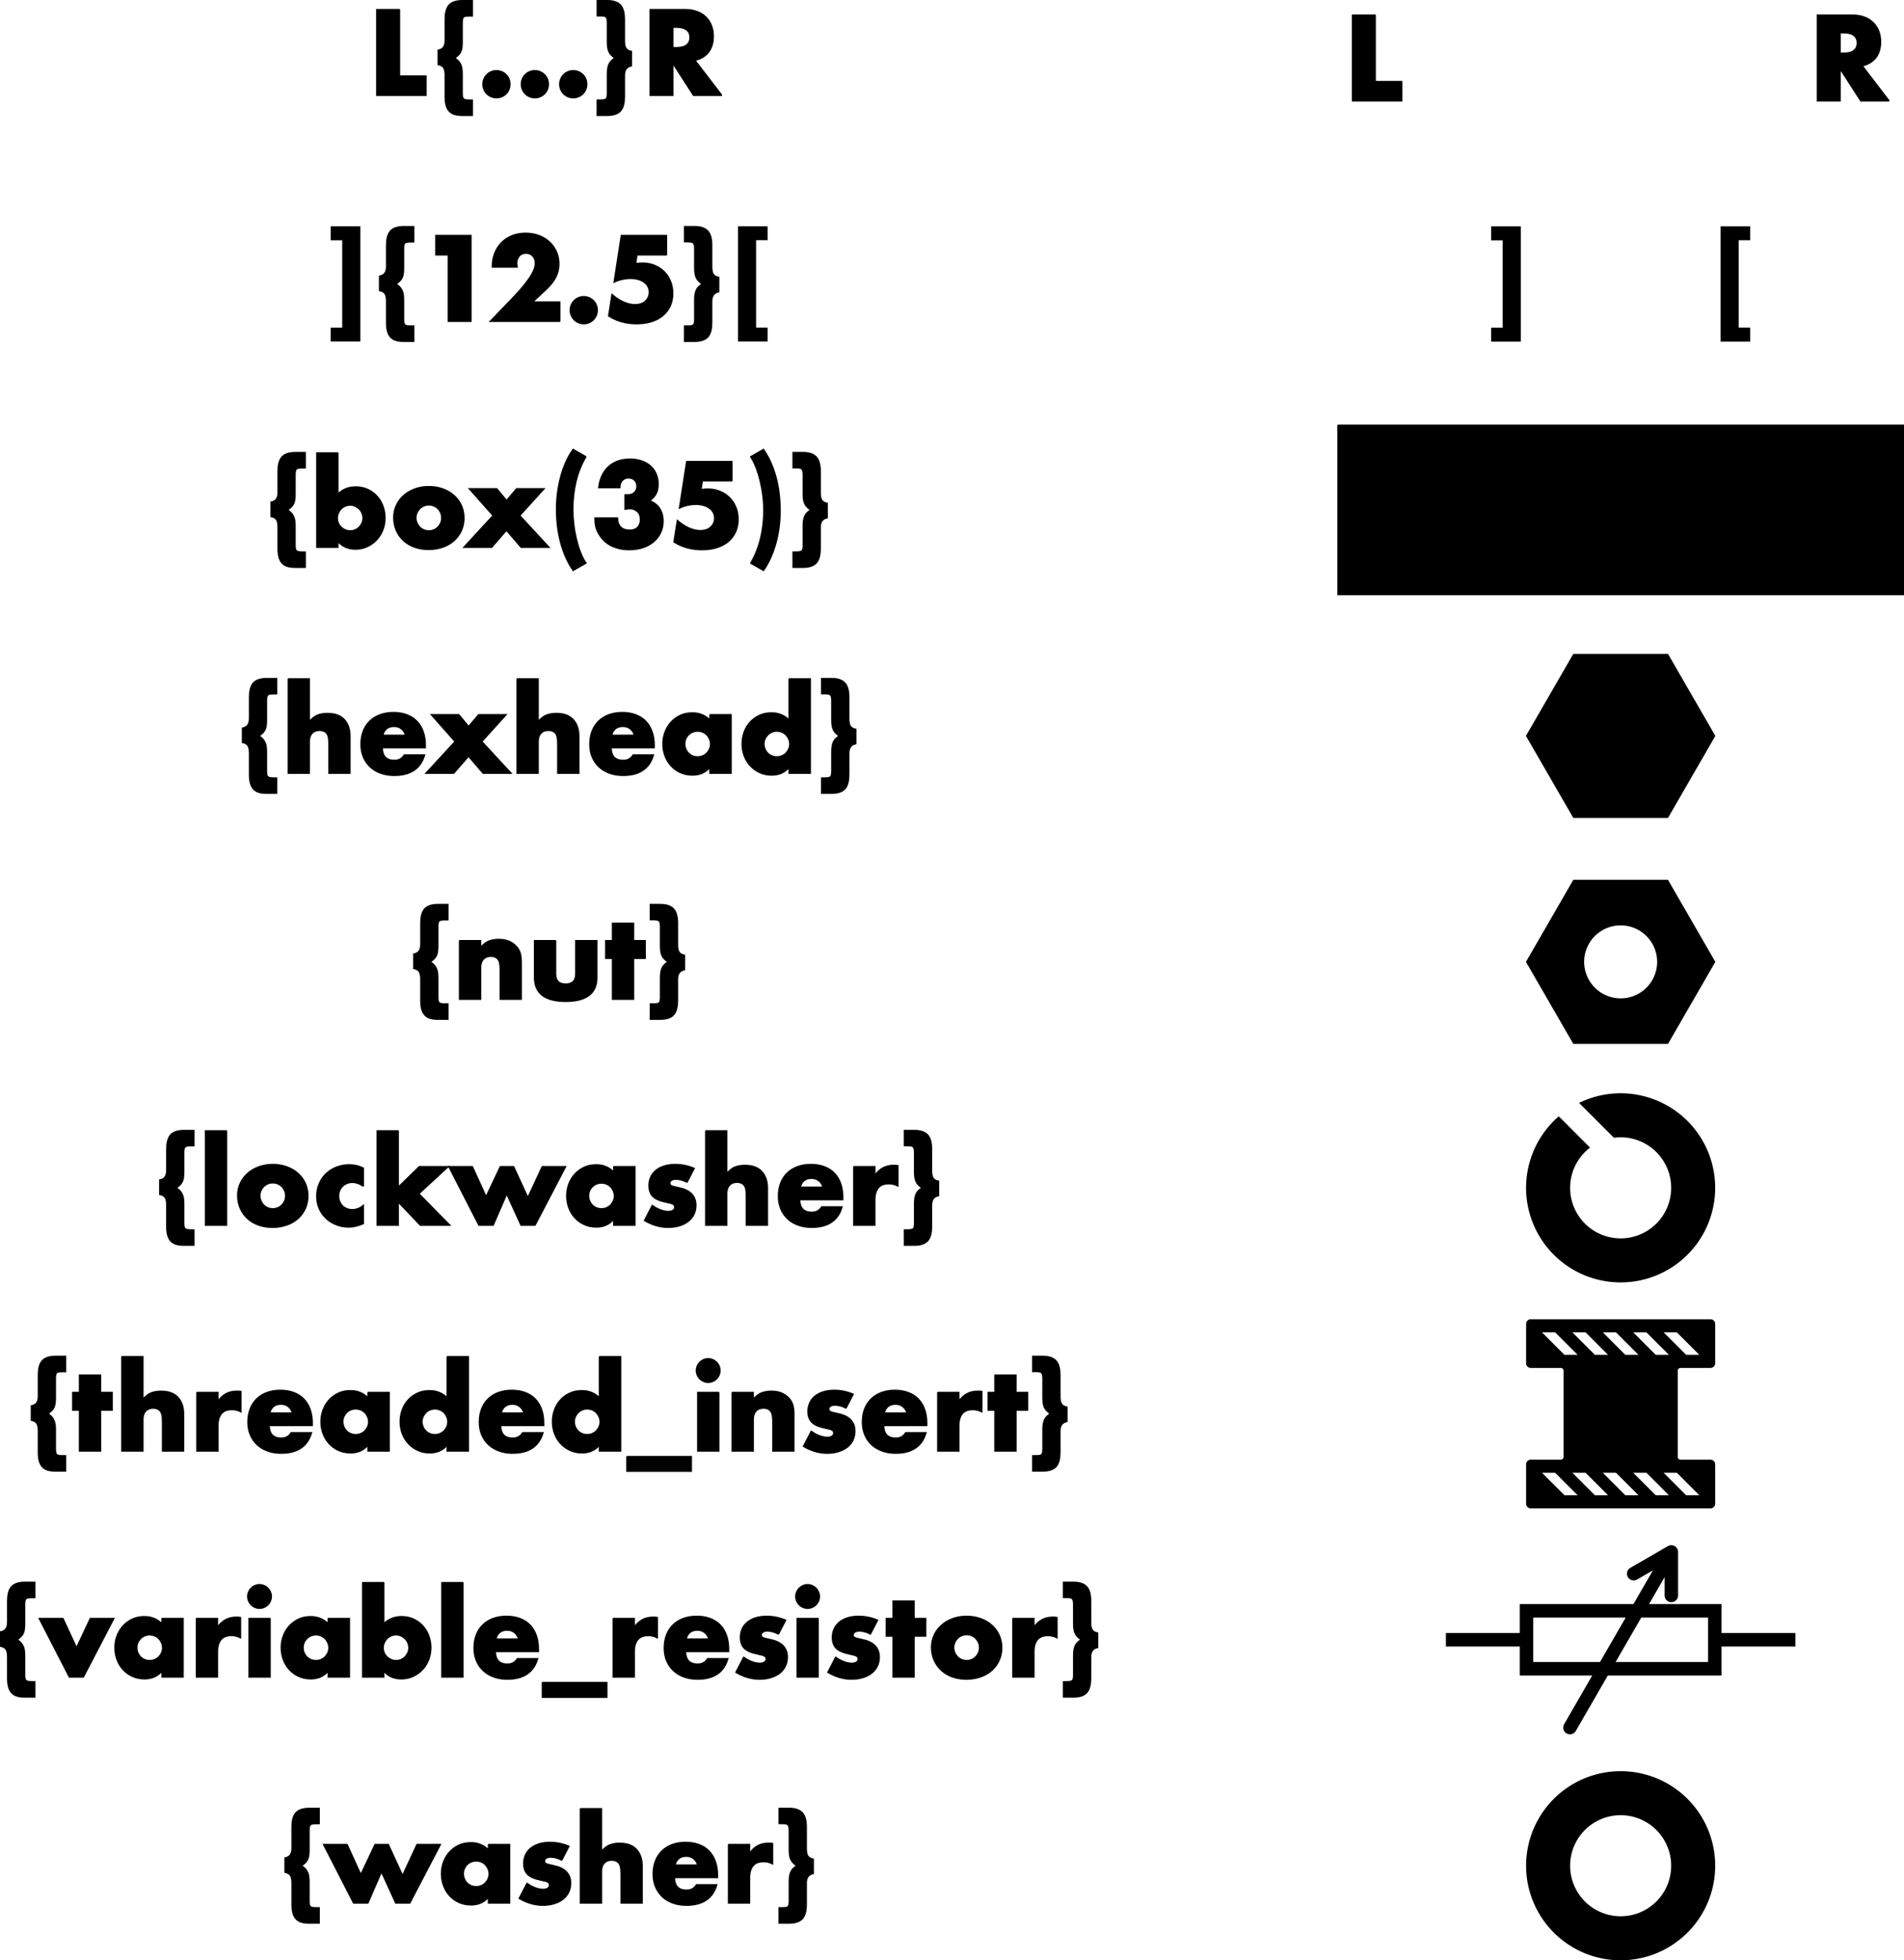 <?xml version='1.0' encoding='utf-8'?>
<svg width="100.102mm" height="103.041mm" viewBox="-67.23 -3.594 117.989 121.453" version="1.1" xmlns="http://www.w3.org/2000/svg">
  <g transform="scale(1,-1)" stroke-linecap="round">
    <g fill="rgb(0,0,0)" stroke="rgb(0,0,0)" stroke-width="0.118" id="Visible">
      <path d="M 17.972,2.639 L 16.6,2.639 L 16.6,-2.639 L 19.617,-2.639 L 19.617,-1.477 L 17.972,-1.477 L 17.972,2.639" />
      <path d="M -34.904,-1.624 C -34.906,-1.403 -34.815,-1.191 -34.667,-1.043 C -34.519,-0.895 -34.307,-0.804 -34.086,-0.805 C -33.864,-0.804 -33.652,-0.895 -33.505,-1.043 C -33.356,-1.191 -33.265,-1.403 -33.267,-1.624 C -33.265,-1.845 -33.356,-2.057 -33.505,-2.205 C -33.652,-2.353 -33.864,-2.444 -34.086,-2.443 C -34.307,-2.444 -34.519,-2.353 -34.667,-2.205 C -34.815,-2.057 -34.906,-1.845 -34.904,-1.624" />
      <path d="M -32.524,-1.624 C -32.526,-1.403 -32.435,-1.191 -32.287,-1.043 C -32.139,-0.895 -31.927,-0.804 -31.706,-0.805 C -31.484,-0.804 -31.272,-0.895 -31.125,-1.043 C -30.976,-1.191 -30.885,-1.403 -30.887,-1.624 C -30.885,-1.845 -30.976,-2.057 -31.125,-2.205 C -31.272,-2.353 -31.484,-2.444 -31.706,-2.443 C -31.927,-2.444 -32.139,-2.353 -32.287,-2.205 C -32.435,-2.057 -32.526,-1.845 -32.524,-1.624" />
      <path d="M -29.571,1.001 C -29.569,0.748 -29.549,0.559 -29.479,0.403 C -29.409,0.243 -29.282,0.123 -29.094,-0.0 C -29.28,-0.122 -29.398,-0.225 -29.469,-0.379 C -29.541,-0.533 -29.57,-0.72 -29.571,-0.994 L -29.571,-2.17 C -29.572,-2.364 -29.585,-2.481 -29.658,-2.548 C -29.73,-2.616 -29.859,-2.623 -30.061,-2.625 L -30.201,-2.625 L -30.201,-3.535 L -29.613,-3.535 C -29.277,-3.536 -28.971,-3.465 -28.796,-3.271 C -28.616,-3.075 -28.555,-2.746 -28.556,-2.394 L -28.556,-1.071 C -28.556,-0.893 -28.513,-0.732 -28.41,-0.623 C -28.336,-0.546 -28.24,-0.495 -28.122,-0.469 L -28.122,0.392 C -28.278,0.423 -28.39,0.49 -28.458,0.592 C -28.527,0.698 -28.556,0.866 -28.556,1.071 L -28.556,2.394 C -28.555,2.751 -28.617,3.086 -28.806,3.278 C -28.986,3.463 -29.277,3.536 -29.599,3.535 L -30.201,3.535 L -30.201,2.632 L -30.054,2.632 C -29.861,2.63 -29.737,2.623 -29.665,2.555 C -29.593,2.488 -29.572,2.371 -29.571,2.177 L -29.571,1.001" />
      <path d="M -22.536,-2.296 L -24.194,-0.133 C -23.841,-0.052 -23.532,0.117 -23.333,0.38 C -23.205,0.549 -23.121,0.745 -23.08,0.967 C -23.039,1.189 -23.034,1.44 -23.072,1.67 C -23.125,1.986 -23.263,2.28 -23.483,2.505 C -23.632,2.657 -23.813,2.773 -24.024,2.854 C -24.258,2.946 -24.52,2.982 -24.789,2.982 L -26.924,2.982 L -26.924,-2.296 L -25.552,-2.296 L -25.552,-0.266 L -24.244,-2.296 L -22.536,-2.296 M -25.552,0.623 L -25.552,1.925 L -25.294,1.925 C -25.048,1.925 -24.832,1.878 -24.681,1.765 C -24.531,1.655 -24.455,1.488 -24.454,1.284 C -24.45,1.076 -24.523,0.903 -24.672,0.79 C -24.824,0.672 -25.043,0.623 -25.294,0.623 L -25.552,0.623" />
      <path d="M -42.492,2.982 L -43.864,2.982 L -43.864,-2.296 L -40.847,-2.296 L -40.847,-1.134 L -42.492,-1.134 L -42.492,2.982" />
      <path d="M -38.608,-1.001 C -38.609,-0.744 -38.628,-0.552 -38.706,-0.395 C -38.782,-0.238 -38.898,-0.121 -39.084,-0.0 C -38.899,0.132 -38.772,0.233 -38.702,0.382 C -38.667,0.455 -38.642,0.539 -38.628,0.635 C -38.614,0.733 -38.607,0.855 -38.608,1.001 L -38.608,2.17 C -38.606,2.364 -38.593,2.481 -38.52,2.548 C -38.448,2.616 -38.319,2.623 -38.117,2.625 L -37.977,2.625 L -37.977,3.535 L -38.559,3.535 C -38.897,3.536 -39.206,3.466 -39.382,3.271 C -39.563,3.075 -39.623,2.746 -39.623,2.394 L -39.623,1.071 C -39.622,0.884 -39.667,0.716 -39.777,0.607 C -39.85,0.536 -39.943,0.49 -40.057,0.469 L -40.057,-0.392 C -39.9,-0.423 -39.788,-0.49 -39.72,-0.592 C -39.651,-0.698 -39.622,-0.866 -39.623,-1.071 L -39.623,-2.394 C -39.623,-2.791 -39.553,-3.092 -39.377,-3.281 C -39.205,-3.469 -38.936,-3.534 -38.58,-3.535 L -37.977,-3.535 L -37.977,-2.625 L -38.125,-2.625 C -38.336,-2.624 -38.455,-2.609 -38.523,-2.541 C -38.591,-2.475 -38.606,-2.355 -38.608,-2.17 L -38.608,-1.001" />
      <path d="M -37.284,-1.624 C -37.286,-1.403 -37.195,-1.191 -37.047,-1.043 C -36.899,-0.895 -36.687,-0.804 -36.466,-0.805 C -36.244,-0.804 -36.032,-0.895 -35.885,-1.043 C -35.736,-1.191 -35.645,-1.403 -35.647,-1.624 C -35.645,-1.845 -35.736,-2.057 -35.885,-2.205 C -36.032,-2.353 -36.244,-2.444 -36.466,-2.443 C -36.687,-2.444 -36.899,-2.353 -37.047,-2.205 C -37.195,-2.057 -37.286,-1.845 -37.284,-1.624" />
      <path d="M 49.8,-2.639 L 48.141,-0.476 C 48.495,-0.395 48.803,-0.226 49.003,0.037 C 49.131,0.206 49.215,0.402 49.255,0.624 C 49.296,0.846 49.301,1.097 49.263,1.327 C 49.211,1.643 49.072,1.937 48.853,2.162 C 48.703,2.314 48.523,2.43 48.312,2.511 C 48.078,2.603 47.816,2.639 47.546,2.639 L 45.411,2.639 L 45.411,-2.639 L 46.783,-2.639 L 46.783,-0.609 L 48.092,-2.639 L 49.8,-2.639 M 46.783,0.28 L 46.783,1.582 L 47.042,1.582 C 47.288,1.582 47.503,1.535 47.654,1.422 C 47.805,1.312 47.881,1.145 47.882,0.941 C 47.885,0.733 47.813,0.56 47.663,0.447 C 47.512,0.329 47.293,0.28 47.042,0.28 L 46.783,0.28" />
      <path d="M -31.873,-15.624 C -31.875,-15.403 -31.784,-15.191 -31.636,-15.043 C -31.488,-14.895 -31.276,-14.804 -31.055,-14.805 C -30.833,-14.804 -30.621,-14.895 -30.474,-15.043 C -30.325,-15.191 -30.234,-15.403 -30.236,-15.624 C -30.234,-15.845 -30.325,-16.057 -30.474,-16.205 C -30.621,-16.353 -30.833,-16.444 -31.055,-16.443 C -31.276,-16.444 -31.488,-16.353 -31.636,-16.205 C -31.784,-16.057 -31.875,-15.845 -31.873,-15.624" />
      <path d="M -25.945,-12.18 L -25.945,-11.018 L -28.71,-11.018 L -29.151,-13.853 C -28.835,-13.707 -28.494,-13.639 -28.178,-13.636 C -27.99,-13.635 -27.818,-13.656 -27.664,-13.702 C -27.517,-13.745 -27.388,-13.81 -27.277,-13.897 C -27.17,-13.981 -27.091,-14.078 -27.04,-14.19 C -26.984,-14.309 -26.964,-14.452 -26.978,-14.596 C -26.998,-14.795 -27.087,-14.962 -27.245,-15.098 C -27.401,-15.229 -27.601,-15.296 -27.847,-15.302 C -28.083,-15.307 -28.328,-15.254 -28.582,-15.142 C -28.827,-15.034 -29.063,-14.882 -29.291,-14.686 L -29.493,-15.974 Q -29.017,-16.273 -28.462,-16.379 Q -28.132,-16.443 -27.786,-16.443 Q -27.572,-16.444 -27.369,-16.42 Q -27.049,-16.383 -26.766,-16.282 Q -26.442,-16.167 -26.193,-15.968 Q -25.877,-15.715 -25.711,-15.345 Q -25.558,-14.998 -25.56,-14.587 Q -25.559,-14.23 -25.671,-13.913 Q -25.8,-13.556 -26.044,-13.293 Q -26.307,-13.012 -26.681,-12.862 Q -26.984,-12.741 -27.323,-12.728 Q -27.472,-12.722 -27.616,-12.735 Q -27.731,-12.746 -27.863,-12.761 L -27.772,-12.18 L -25.945,-12.18" />
      <path d="M -24.16,-12.999 C -24.158,-13.252 -24.138,-13.441 -24.068,-13.597 C -23.998,-13.757 -23.871,-13.877 -23.683,-14.0 C -23.869,-14.122 -23.987,-14.225 -24.058,-14.379 C -24.13,-14.533 -24.159,-14.72 -24.16,-14.994 L -24.16,-16.17 C -24.161,-16.364 -24.174,-16.481 -24.247,-16.548 C -24.319,-16.616 -24.448,-16.623 -24.65,-16.625 L -24.79,-16.625 L -24.79,-17.535 L -24.202,-17.535 C -23.866,-17.536 -23.56,-17.465 -23.385,-17.271 C -23.205,-17.075 -23.144,-16.746 -23.145,-16.394 L -23.145,-15.071 C -23.145,-14.893 -23.102,-14.732 -22.999,-14.623 C -22.925,-14.546 -22.829,-14.495 -22.711,-14.469 L -22.711,-13.608 C -22.867,-13.577 -22.979,-13.51 -23.047,-13.408 C -23.116,-13.302 -23.145,-13.134 -23.145,-12.929 L -23.145,-11.606 C -23.144,-11.249 -23.206,-10.914 -23.395,-10.722 C -23.575,-10.537 -23.866,-10.464 -24.188,-10.465 L -24.79,-10.465 L -24.79,-11.368 L -24.643,-11.368 C -24.45,-11.37 -24.326,-11.377 -24.254,-11.445 C -24.182,-11.512 -24.161,-11.629 -24.16,-11.823 L -24.16,-12.999" />
      <path d="M -20.435,-11.228 L -19.722,-11.228 L -19.722,-10.486 L -21.437,-10.486 L -21.437,-17.507 L -19.722,-17.507 L -19.722,-16.758 L -20.435,-16.758 L -20.435,-11.228" />
      <path d="M -45.965,-16.765 L -46.678,-16.765 L -46.678,-17.507 L -44.957,-17.507 L -44.957,-10.486 L -46.678,-10.486 L -46.678,-11.235 L -45.965,-11.235 L -45.965,-16.765" />
      <path d="M -42.24,-15.001 C -42.242,-14.744 -42.261,-14.552 -42.339,-14.395 C -42.415,-14.238 -42.531,-14.121 -42.717,-14.0 C -42.532,-13.868 -42.405,-13.767 -42.335,-13.618 C -42.3,-13.545 -42.275,-13.461 -42.261,-13.365 C -42.247,-13.267 -42.24,-13.145 -42.24,-12.999 L -42.24,-11.83 C -42.239,-11.636 -42.226,-11.519 -42.153,-11.452 C -42.081,-11.384 -41.952,-11.377 -41.75,-11.375 L -41.61,-11.375 L -41.61,-10.465 L -42.192,-10.465 C -42.53,-10.464 -42.839,-10.534 -43.015,-10.729 C -43.195,-10.925 -43.256,-11.254 -43.255,-11.606 L -43.255,-12.929 C -43.255,-13.116 -43.3,-13.284 -43.41,-13.393 C -43.483,-13.464 -43.576,-13.51 -43.69,-13.531 L -43.69,-14.392 C -43.533,-14.423 -43.421,-14.49 -43.353,-14.592 C -43.284,-14.698 -43.255,-14.866 -43.255,-15.071 L -43.255,-16.394 C -43.256,-16.791 -43.186,-17.092 -43.009,-17.281 C -42.838,-17.469 -42.569,-17.534 -42.213,-17.535 L -41.61,-17.535 L -41.61,-16.625 L -41.758,-16.625 C -41.969,-16.624 -42.088,-16.609 -42.156,-16.541 C -42.224,-16.475 -42.239,-16.355 -42.24,-16.17 L -42.24,-15.001" />
      <path d="M -39.433,-12.18 L -39.433,-16.296 L -38.062,-16.296 L -38.062,-11.018 L -40.203,-11.018 L -40.203,-12.18 L -39.433,-12.18" />
      <path d="M -32.56,-16.296 L -32.56,-15.134 L -34.268,-15.134 L -33.393,-14.315 C -33.144,-14.079 -32.937,-13.829 -32.804,-13.568 C -32.677,-13.317 -32.614,-13.047 -32.616,-12.757 C -32.615,-12.521 -32.656,-12.296 -32.738,-12.084 C -32.806,-11.911 -32.896,-11.754 -33.009,-11.611 C -33.223,-11.342 -33.515,-11.138 -33.854,-11.014 C -34.108,-10.922 -34.377,-10.877 -34.662,-10.878 C -35.159,-10.875 -35.627,-11.026 -35.981,-11.312 C -36.218,-11.502 -36.403,-11.748 -36.527,-12.033 C -36.647,-12.307 -36.704,-12.614 -36.703,-12.936 L -35.206,-12.936 C -35.22,-12.836 -35.227,-12.759 -35.226,-12.706 C -35.226,-12.573 -35.196,-12.455 -35.138,-12.355 C -35.096,-12.281 -35.037,-12.213 -34.968,-12.167 C -34.876,-12.106 -34.764,-12.075 -34.631,-12.075 C -34.448,-12.073 -34.313,-12.143 -34.212,-12.245 C -34.125,-12.332 -34.07,-12.447 -34.048,-12.57 C -34.04,-12.614 -34.036,-12.658 -34.037,-12.703 C -34.037,-12.779 -34.049,-12.869 -34.073,-12.976 C -34.098,-13.087 -34.159,-13.229 -34.255,-13.401 C -34.346,-13.561 -34.472,-13.746 -34.634,-13.955 C -34.849,-14.238 -35.151,-14.575 -35.5,-14.938 L -36.808,-16.296 L -32.56,-16.296" />
      <path d="M 40.455,-11.231 L 41.168,-11.231 L 41.168,-10.489 L 39.453,-10.489 L 39.453,-17.511 L 41.168,-17.511 L 41.168,-16.761 L 40.455,-16.761 L 40.455,-11.231" />
      <path d="M 25.945,-16.768 L 25.232,-16.768 L 25.232,-17.511 L 26.953,-17.511 L 26.953,-10.489 L 25.232,-10.489 L 25.232,-11.238 L 25.945,-11.238 L 25.945,-16.768" />
      <path d="M -28.482,-27.076 L -28.482,-27.937 C -28.377,-27.919 -28.304,-27.901 -28.209,-27.902 C -28.016,-27.902 -27.85,-27.965 -27.712,-28.09 C -27.592,-28.2 -27.53,-28.357 -27.524,-28.561 C -27.518,-28.711 -27.547,-28.844 -27.609,-28.96 C -27.638,-29.013 -27.674,-29.061 -27.717,-29.106 C -27.831,-29.218 -28,-29.275 -28.224,-29.274 C -28.453,-29.274 -28.636,-29.209 -28.772,-29.078 C -28.906,-28.949 -28.977,-28.762 -28.986,-28.518 L -30.344,-28.518 Q -30.344,-28.757 -30.298,-28.989 Q -30.251,-29.222 -30.12,-29.449 C -29.979,-29.698 -29.795,-29.911 -29.57,-30.067 C -29.346,-30.224 -29.084,-30.325 -28.812,-30.384 C -28.626,-30.424 -28.434,-30.443 -28.237,-30.443 C -27.956,-30.444 -27.689,-30.406 -27.434,-30.328 C -27.181,-30.25 -26.956,-30.132 -26.761,-29.975 C -26.56,-29.812 -26.407,-29.614 -26.3,-29.38 C -26.189,-29.14 -26.146,-28.867 -26.161,-28.59 C -26.175,-28.327 -26.248,-28.083 -26.39,-27.885 C -26.541,-27.671 -26.759,-27.52 -27.019,-27.44 C -26.842,-27.324 -26.704,-27.183 -26.606,-27.017 C -26.509,-26.851 -26.466,-26.641 -26.466,-26.405 C -26.466,-26.301 -26.474,-26.2 -26.491,-26.103 C -26.532,-25.861 -26.631,-25.639 -26.775,-25.458 C -26.953,-25.236 -27.202,-25.073 -27.495,-24.976 C -27.712,-24.905 -27.945,-24.87 -28.194,-24.871 C -28.314,-24.871 -28.429,-24.879 -28.541,-24.895 C -28.878,-24.942 -29.182,-25.067 -29.426,-25.262 C -29.614,-25.414 -29.766,-25.603 -29.882,-25.83 C -29.999,-26.061 -30.074,-26.317 -30.106,-26.6 L -28.839,-26.6 C -28.839,-26.464 -28.808,-26.345 -28.745,-26.245 C -28.7,-26.173 -28.637,-26.11 -28.566,-26.07 C -28.483,-26.022 -28.387,-25.998 -28.279,-25.998 C -28.11,-25.998 -27.973,-26.054 -27.869,-26.168 C -27.786,-26.26 -27.743,-26.375 -27.74,-26.513 C -27.737,-26.625 -27.76,-26.724 -27.808,-26.81 C -27.849,-26.883 -27.912,-26.948 -27.984,-26.994 C -28.078,-27.053 -28.189,-27.083 -28.317,-27.083 C -28.356,-27.082 -28.404,-27.086 -28.482,-27.076" />
      <path d="M -21.895,-26.18 L -21.895,-25.018 L -24.66,-25.018 L -25.101,-27.853 C -24.785,-27.707 -24.444,-27.639 -24.129,-27.636 C -23.94,-27.635 -23.769,-27.656 -23.614,-27.702 C -23.468,-27.745 -23.339,-27.81 -23.227,-27.897 C -23.12,-27.981 -23.041,-28.078 -22.99,-28.19 C -22.935,-28.309 -22.914,-28.452 -22.928,-28.596 C -22.948,-28.795 -23.037,-28.962 -23.195,-29.098 C -23.351,-29.229 -23.552,-29.296 -23.797,-29.302 C -24.033,-29.307 -24.278,-29.254 -24.532,-29.142 C -24.778,-29.034 -25.014,-28.882 -25.241,-28.686 L -25.444,-29.974 Q -24.968,-30.273 -24.412,-30.379 Q -24.082,-30.443 -23.736,-30.443 Q -23.522,-30.444 -23.32,-30.42 Q -23,-30.383 -22.717,-30.282 Q -22.393,-30.167 -22.143,-29.968 Q -21.828,-29.715 -21.661,-29.345 Q -21.508,-28.998 -21.51,-28.587 Q -21.509,-28.23 -21.622,-27.912 Q -21.75,-27.556 -21.994,-27.293 Q -22.258,-27.012 -22.632,-26.862 Q -22.935,-26.741 -23.273,-26.728 Q -23.422,-26.722 -23.567,-26.735 Q -23.681,-26.746 -23.813,-26.761 L -23.722,-26.18 L -21.895,-26.18" />
      <path d="M -20.684,-31.29 L -19.921,-31.724 C -19.582,-31.241 -19.335,-30.653 -19.166,-30.043 C -18.992,-29.41 -18.906,-28.73 -18.906,-28.062 C -18.906,-27.323 -18.988,-26.612 -19.168,-25.953 C -19.338,-25.331 -19.586,-24.764 -19.921,-24.276 L -20.684,-24.71 C -20.556,-24.913 -20.442,-25.145 -20.344,-25.407 C -20.247,-25.664 -20.165,-25.936 -20.097,-26.221 C -20.028,-26.505 -19.976,-26.796 -19.939,-27.093 C -19.899,-27.407 -19.879,-27.717 -19.879,-28.024 C -19.878,-29.227 -20.133,-30.346 -20.684,-31.29" />
      <path d="M -17.436,-26.999 C -17.435,-27.252 -17.414,-27.441 -17.345,-27.597 C -17.275,-27.757 -17.147,-27.877 -16.96,-28 C -17.145,-28.122 -17.264,-28.225 -17.335,-28.379 C -17.406,-28.533 -17.436,-28.72 -17.436,-28.994 L -17.436,-30.17 C -17.438,-30.364 -17.451,-30.481 -17.524,-30.548 C -17.596,-30.616 -17.724,-30.623 -17.926,-30.625 L -18.066,-30.625 L -18.066,-31.535 L -17.478,-31.535 C -17.143,-31.536 -16.837,-31.465 -16.662,-31.271 C -16.481,-31.075 -16.421,-30.746 -16.421,-30.394 L -16.421,-29.071 C -16.422,-28.893 -16.378,-28.732 -16.276,-28.623 C -16.201,-28.546 -16.105,-28.495 -15.987,-28.469 L -15.987,-27.608 C -16.143,-27.577 -16.255,-27.51 -16.323,-27.408 C -16.392,-27.302 -16.421,-27.134 -16.421,-26.929 L -16.421,-25.606 C -16.421,-25.249 -16.483,-24.914 -16.672,-24.722 C -16.852,-24.537 -17.142,-24.464 -17.464,-24.465 L -18.066,-24.465 L -18.066,-25.368 L -17.919,-25.368 C -17.726,-25.37 -17.603,-25.377 -17.531,-25.445 C -17.459,-25.512 -17.437,-25.629 -17.436,-25.823 L -17.436,-26.999" />
      <path d="M -48.964,-29.001 C -48.965,-28.744 -48.985,-28.552 -49.062,-28.395 C -49.139,-28.238 -49.255,-28.121 -49.44,-28 C -49.256,-27.868 -49.129,-27.767 -49.058,-27.618 C -49.023,-27.545 -48.999,-27.461 -48.985,-27.365 C -48.971,-27.267 -48.964,-27.145 -48.964,-26.999 L -48.964,-25.83 C -48.962,-25.636 -48.949,-25.519 -48.876,-25.452 C -48.804,-25.384 -48.676,-25.377 -48.474,-25.375 L -48.334,-25.375 L -48.334,-24.465 L -48.915,-24.465 C -49.253,-24.464 -49.563,-24.534 -49.738,-24.729 C -49.919,-24.925 -49.979,-25.254 -49.979,-25.606 L -49.979,-26.929 C -49.978,-27.116 -50.024,-27.284 -50.134,-27.393 C -50.207,-27.464 -50.3,-27.51 -50.413,-27.531 L -50.413,-28.392 C -50.257,-28.423 -50.144,-28.49 -50.077,-28.592 C -50.008,-28.698 -49.979,-28.866 -49.979,-29.071 L -49.979,-30.394 C -49.979,-30.791 -49.91,-31.092 -49.733,-31.281 C -49.561,-31.469 -49.293,-31.534 -48.936,-31.535 L -48.334,-31.535 L -48.334,-30.625 L -48.481,-30.625 C -48.692,-30.624 -48.812,-30.609 -48.88,-30.541 C -48.947,-30.475 -48.963,-30.355 -48.964,-30.17 L -48.964,-29.001" />
      <path d="M -46.311,-24.486 L -47.578,-24.486 L -47.578,-30.296 L -46.311,-30.296 L -46.311,-29.897 C -46.09,-30.18 -45.771,-30.357 -45.413,-30.396 C -45.096,-30.432 -44.767,-30.387 -44.481,-30.255 C -44.233,-30.142 -44.013,-29.976 -43.839,-29.768 C -43.548,-29.422 -43.389,-28.961 -43.392,-28.492 C -43.391,-28.229 -43.437,-27.978 -43.53,-27.739 C -43.693,-27.314 -44,-26.963 -44.408,-26.768 C -44.686,-26.629 -45.009,-26.575 -45.329,-26.598 C -45.705,-26.623 -46.053,-26.787 -46.311,-27.062 L -46.311,-24.486 M -44.715,-28.511 C -44.712,-28.72 -44.811,-28.925 -44.951,-29.072 C -45.094,-29.223 -45.301,-29.317 -45.525,-29.316 C -45.75,-29.319 -45.966,-29.215 -46.115,-29.068 C -46.259,-28.925 -46.348,-28.721 -46.346,-28.503 C -46.346,-28.389 -46.323,-28.281 -46.277,-28.179 C -46.231,-28.078 -46.171,-27.989 -46.096,-27.914 C -45.944,-27.762 -45.724,-27.673 -45.492,-27.686 C -45.281,-27.694 -45.096,-27.79 -44.957,-27.926 C -44.806,-28.074 -44.714,-28.288 -44.715,-28.511" />
      <path d="M -42.811,-28.469 C -42.812,-28.764 -42.756,-29.036 -42.642,-29.287 C -42.533,-29.527 -42.382,-29.733 -42.188,-29.906 C -41.995,-30.076 -41.77,-30.206 -41.513,-30.295 C -41.218,-30.398 -40.893,-30.439 -40.561,-30.427 C -40.261,-30.416 -39.978,-30.359 -39.713,-30.255 C -39.463,-30.157 -39.247,-30.021 -39.063,-29.846 C -38.889,-29.678 -38.752,-29.483 -38.652,-29.259 C -38.536,-29.001 -38.488,-28.712 -38.501,-28.412 C -38.511,-28.161 -38.566,-27.927 -38.667,-27.709 C -38.795,-27.435 -38.981,-27.206 -39.225,-27.022 C -39.4,-26.891 -39.596,-26.786 -39.814,-26.71 C -40.11,-26.604 -40.436,-26.561 -40.769,-26.574 C -41.04,-26.584 -41.296,-26.634 -41.536,-26.725 C -41.792,-26.822 -42.017,-26.956 -42.21,-27.129 C -42.393,-27.293 -42.537,-27.486 -42.642,-27.707 C -42.755,-27.944 -42.811,-28.199 -42.811,-28.469 M -41.474,-28.483 C -41.477,-28.26 -41.374,-28.055 -41.23,-27.907 C -41.088,-27.76 -40.874,-27.669 -40.654,-27.671 C -40.543,-27.671 -40.437,-27.692 -40.337,-27.734 C -40.229,-27.779 -40.137,-27.843 -40.061,-27.926 C -39.99,-28.004 -39.933,-28.095 -39.891,-28.198 C -39.854,-28.291 -39.836,-28.389 -39.836,-28.491 C -39.836,-28.61 -39.859,-28.72 -39.906,-28.822 C -39.953,-28.927 -40.015,-29.018 -40.094,-29.094 C -40.236,-29.233 -40.443,-29.318 -40.656,-29.316 C -40.768,-29.316 -40.874,-29.295 -40.975,-29.252 C -41.082,-29.207 -41.173,-29.144 -41.248,-29.062 C -41.382,-28.914 -41.477,-28.714 -41.474,-28.483" />
      <path d="M -36.651,-28.35 L -38.443,-30.296 L -36.77,-30.296 L -35.846,-29.232 L -34.929,-30.296 L -33.249,-30.296 L -35.048,-28.35 L -33.557,-26.705 L -35.209,-26.705 L -35.839,-27.447 L -36.455,-26.705 L -38.107,-26.705 L -36.651,-28.35" />
      <path d="M -30.946,-24.71 L -31.709,-24.276 C -32.065,-24.769 -32.315,-25.367 -32.479,-26.002 C -32.639,-26.628 -32.725,-27.291 -32.724,-27.945 C -32.724,-28.676 -32.641,-29.381 -32.463,-30.04 C -32.293,-30.665 -32.045,-31.235 -31.709,-31.724 L -30.946,-31.29 C -31.208,-30.886 -31.403,-30.351 -31.537,-29.787 C -31.607,-29.487 -31.661,-29.179 -31.699,-28.862 C -31.734,-28.565 -31.751,-28.27 -31.751,-27.975 C -31.751,-26.768 -31.499,-25.647 -30.946,-24.71" />
      <path d="M 15.7,-22.773 L 15.7,-33.227 L 50.7,-33.227 L 50.7,-22.773 L 15.7,-22.773" />
      <path d="M -29.378,-42.714 L -26.711,-42.714 L -26.711,-42.581 C -26.708,-41.997 -26.878,-41.464 -27.225,-41.108 C -27.57,-40.748 -28.091,-40.569 -28.663,-40.572 C -28.968,-40.571 -29.249,-40.618 -29.506,-40.713 C -29.744,-40.803 -29.95,-40.931 -30.123,-41.1 C -30.3,-41.274 -30.434,-41.483 -30.526,-41.727 C -30.615,-41.97 -30.66,-42.232 -30.659,-42.515 C -30.661,-42.804 -30.61,-43.07 -30.507,-43.314 C -30.408,-43.546 -30.267,-43.746 -30.084,-43.915 C -29.736,-44.236 -29.242,-44.412 -28.712,-44.427 C -28.392,-44.437 -28.085,-44.403 -27.817,-44.316 C -27.596,-44.244 -27.403,-44.135 -27.239,-43.99 C -27.015,-43.789 -26.856,-43.516 -26.76,-43.197 L -27.985,-43.197 C -28.096,-43.378 -28.264,-43.492 -28.47,-43.523 C -28.59,-43.541 -28.723,-43.534 -28.834,-43.512 C -29.062,-43.468 -29.23,-43.335 -29.31,-43.128 C -29.357,-43.007 -29.379,-42.869 -29.378,-42.714 M -27.894,-41.979 L -29.343,-41.979 Q -29.296,-41.704 -29.11,-41.546 Q -28.919,-41.389 -28.629,-41.391 Q -28.351,-41.39 -28.152,-41.553 Q -27.956,-41.716 -27.894,-41.979" />
      <path d="M -23.218,-40.705 L -23.218,-41.062 C -23.473,-40.786 -23.817,-40.623 -24.193,-40.598 C -24.496,-40.577 -24.801,-40.623 -25.066,-40.747 C -25.309,-40.859 -25.515,-41.017 -25.685,-41.22 C -25.835,-41.402 -25.948,-41.607 -26.025,-41.837 C -26.097,-42.05 -26.132,-42.272 -26.13,-42.501 C -26.13,-42.768 -26.084,-43.02 -25.991,-43.259 C -25.827,-43.683 -25.514,-44.034 -25.116,-44.228 C -24.876,-44.348 -24.606,-44.407 -24.328,-44.408 C -24.214,-44.409 -24.104,-44.399 -23.998,-44.378 C -23.687,-44.318 -23.416,-44.149 -23.218,-43.897 L -23.218,-44.296 L -21.944,-44.296 L -21.944,-40.705 L -23.218,-40.705 M -24.814,-42.49 C -24.816,-42.271 -24.725,-42.076 -24.585,-41.928 C -24.441,-41.777 -24.228,-41.684 -23.996,-41.685 C -23.766,-41.683 -23.545,-41.781 -23.402,-41.939 C -23.33,-42.017 -23.274,-42.108 -23.232,-42.211 C -23.195,-42.304 -23.176,-42.402 -23.176,-42.504 C -23.173,-42.727 -23.276,-42.931 -23.419,-43.08 C -23.562,-43.227 -23.776,-43.318 -23.996,-43.316 C -24.217,-43.317 -24.422,-43.233 -24.564,-43.093 C -24.717,-42.944 -24.816,-42.728 -24.814,-42.49" />
      <path d="M -18.311,-38.486 L -18.311,-41.062 C -18.568,-40.784 -18.915,-40.621 -19.294,-40.598 C -19.595,-40.577 -19.897,-40.624 -20.162,-40.747 C -20.597,-40.941 -20.929,-41.309 -21.093,-41.758 C -21.191,-42.018 -21.232,-42.297 -21.221,-42.579 C -21.207,-43.032 -21.042,-43.467 -20.76,-43.794 C -20.59,-43.99 -20.388,-44.142 -20.152,-44.251 C -19.923,-44.356 -19.677,-44.409 -19.415,-44.408 C -19.3,-44.409 -19.189,-44.398 -19.083,-44.376 C -18.775,-44.316 -18.507,-44.147 -18.311,-43.897 L -18.311,-44.296 L -17.037,-44.296 L -17.037,-38.486 L -18.311,-38.486 M -19.907,-42.49 C -19.91,-42.271 -19.811,-42.077 -19.671,-41.929 C -19.529,-41.777 -19.313,-41.684 -19.09,-41.685 C -18.876,-41.683 -18.667,-41.769 -18.525,-41.908 C -18.447,-41.985 -18.384,-42.076 -18.338,-42.181 C -18.292,-42.283 -18.269,-42.391 -18.269,-42.505 C -18.267,-42.727 -18.369,-42.931 -18.512,-43.08 C -18.656,-43.228 -18.871,-43.319 -19.092,-43.316 C -19.318,-43.317 -19.526,-43.227 -19.669,-43.082 C -19.814,-42.933 -19.909,-42.723 -19.907,-42.49" />
      <path d="M -15.665,-40.999 C -15.664,-41.252 -15.643,-41.441 -15.574,-41.597 C -15.504,-41.757 -15.376,-41.877 -15.189,-42.0 C -15.374,-42.122 -15.493,-42.225 -15.564,-42.379 C -15.635,-42.533 -15.665,-42.72 -15.665,-42.994 L -15.665,-44.17 C -15.667,-44.364 -15.68,-44.481 -15.753,-44.548 C -15.825,-44.616 -15.953,-44.623 -16.155,-44.625 L -16.295,-44.625 L -16.295,-45.535 L -15.707,-45.535 C -15.372,-45.536 -15.066,-45.465 -14.891,-45.271 C -14.71,-45.075 -14.65,-44.746 -14.65,-44.394 L -14.65,-43.071 C -14.651,-42.893 -14.607,-42.732 -14.505,-42.623 C -14.43,-42.546 -14.334,-42.495 -14.216,-42.469 L -14.216,-41.608 C -14.372,-41.577 -14.484,-41.51 -14.552,-41.408 C -14.621,-41.302 -14.65,-41.134 -14.65,-40.929 L -14.65,-39.606 C -14.65,-39.249 -14.712,-38.914 -14.901,-38.722 C -15.081,-38.537 -15.371,-38.464 -15.693,-38.465 L -16.295,-38.465 L -16.295,-39.368 L -16.148,-39.368 C -15.955,-39.37 -15.832,-39.377 -15.76,-39.445 C -15.688,-39.512 -15.666,-39.629 -15.665,-39.823 L -15.665,-40.999" />
      <path d="M -50.735,-43.001 C -50.736,-42.744 -50.756,-42.552 -50.833,-42.395 C -50.91,-42.238 -51.026,-42.121 -51.211,-42.0 C -51.027,-41.868 -50.9,-41.767 -50.829,-41.618 C -50.794,-41.545 -50.77,-41.461 -50.756,-41.365 C -50.742,-41.267 -50.735,-41.145 -50.735,-40.999 L -50.735,-39.83 C -50.733,-39.636 -50.72,-39.519 -50.647,-39.452 C -50.575,-39.384 -50.447,-39.377 -50.245,-39.375 L -50.105,-39.375 L -50.105,-38.465 L -50.686,-38.465 C -51.024,-38.464 -51.334,-38.534 -51.509,-38.729 C -51.69,-38.925 -51.75,-39.254 -51.75,-39.606 L -51.75,-40.929 C -51.749,-41.116 -51.795,-41.284 -51.905,-41.393 C -51.978,-41.464 -52.071,-41.51 -52.184,-41.531 L -52.184,-42.392 C -52.028,-42.423 -51.916,-42.49 -51.848,-42.592 C -51.779,-42.698 -51.75,-42.866 -51.75,-43.071 L -51.75,-44.394 C -51.75,-44.791 -51.681,-45.092 -51.504,-45.281 C -51.332,-45.469 -51.064,-45.534 -50.707,-45.535 L -50.105,-45.535 L -50.105,-44.625 L -50.252,-44.625 C -50.463,-44.624 -50.583,-44.609 -50.651,-44.541 C -50.718,-44.475 -50.734,-44.355 -50.735,-44.17 L -50.735,-43.001" />
      <path d="M -49.349,-38.486 L -49.349,-44.296 L -48.082,-44.296 L -48.082,-42.378 C -48.083,-42.112 -48.006,-41.891 -47.84,-41.763 C -47.728,-41.677 -47.587,-41.635 -47.417,-41.636 C -47.26,-41.636 -47.124,-41.685 -47.011,-41.783 Q -46.912,-41.876 -46.871,-42.043 Q -46.828,-42.219 -46.829,-42.483 L -46.829,-44.296 L -45.562,-44.296 L -45.562,-42.014 C -45.561,-41.668 -45.642,-41.342 -45.833,-41.092 C -46.001,-40.864 -46.257,-40.718 -46.553,-40.662 C -46.702,-40.634 -46.857,-40.623 -47.018,-40.63 C -47.2,-40.635 -47.371,-40.667 -47.53,-40.726 C -47.738,-40.803 -47.922,-40.966 -48.082,-41.16 L -48.082,-38.486 L -49.349,-38.486" />
      <path d="M -43.56,-42.714 L -40.893,-42.714 L -40.893,-42.581 C -40.89,-41.997 -41.06,-41.464 -41.407,-41.108 C -41.752,-40.748 -42.273,-40.569 -42.845,-40.572 C -43.15,-40.571 -43.431,-40.618 -43.688,-40.713 C -43.926,-40.803 -44.132,-40.931 -44.305,-41.1 C -44.482,-41.274 -44.616,-41.483 -44.708,-41.727 C -44.797,-41.97 -44.842,-42.232 -44.841,-42.515 C -44.843,-42.804 -44.792,-43.07 -44.689,-43.314 C -44.59,-43.546 -44.449,-43.746 -44.266,-43.915 C -43.918,-44.236 -43.424,-44.412 -42.894,-44.427 C -42.574,-44.437 -42.267,-44.403 -41.999,-44.316 C -41.778,-44.244 -41.585,-44.135 -41.421,-43.99 C -41.197,-43.789 -41.038,-43.516 -40.942,-43.197 L -42.167,-43.197 C -42.278,-43.378 -42.446,-43.492 -42.652,-43.523 C -42.772,-43.541 -42.905,-43.534 -43.016,-43.512 C -43.244,-43.468 -43.412,-43.335 -43.492,-43.128 C -43.539,-43.007 -43.561,-42.869 -43.56,-42.714 M -42.076,-41.979 L -43.525,-41.979 Q -43.478,-41.704 -43.292,-41.546 Q -43.101,-41.389 -42.811,-41.391 Q -42.533,-41.39 -42.334,-41.553 Q -42.138,-41.716 -42.076,-41.979" />
      <path d="M -39.003,-42.35 L -40.795,-44.296 L -39.122,-44.296 L -38.198,-43.232 L -37.281,-44.296 L -35.601,-44.296 L -37.4,-42.35 L -35.909,-40.705 L -37.561,-40.705 L -38.191,-41.447 L -38.807,-40.705 L -40.459,-40.705 L -39.003,-42.35" />
      <path d="M -35.167,-38.486 L -35.167,-44.296 L -33.9,-44.296 L -33.9,-42.378 C -33.901,-42.112 -33.824,-41.891 -33.658,-41.763 C -33.546,-41.677 -33.405,-41.635 -33.235,-41.636 C -33.078,-41.636 -32.942,-41.685 -32.829,-41.783 Q -32.73,-41.876 -32.689,-42.043 Q -32.646,-42.219 -32.647,-42.483 L -32.647,-44.296 L -31.38,-44.296 L -31.38,-42.014 C -31.379,-41.668 -31.46,-41.342 -31.651,-41.092 C -31.819,-40.864 -32.075,-40.718 -32.371,-40.662 C -32.52,-40.634 -32.675,-40.623 -32.836,-40.63 C -33.018,-40.635 -33.189,-40.667 -33.348,-40.726 C -33.556,-40.803 -33.74,-40.966 -33.9,-41.16 L -33.9,-38.486 L -35.167,-38.486" />
      <path d="M 36.1,-47.023 L 39.0,-42.0 L 36.1,-36.977 L 30.3,-36.977 L 27.4,-42.0 L 30.3,-47.023 L 36.1,-47.023" />
      <path d="M -38.734,-54.705 L -38.734,-58.296 L -37.466,-58.296 L -37.466,-56.378 C -37.467,-56.159 -37.417,-55.971 -37.304,-55.839 C -37.21,-55.73 -37.084,-55.665 -36.926,-55.644 C -36.814,-55.629 -36.689,-55.634 -36.584,-55.669 C -36.51,-55.693 -36.444,-55.734 -36.386,-55.792 C -36.32,-55.861 -36.275,-55.95 -36.251,-56.057 C -36.225,-56.182 -36.212,-56.324 -36.214,-56.483 L -36.214,-58.296 L -34.946,-58.296 L -34.946,-56.014 Q -34.946,-55.738 -35,-55.512 Q -35.056,-55.282 -35.212,-55.097 C -35.34,-54.946 -35.494,-54.83 -35.675,-54.749 C -35.862,-54.667 -36.076,-54.627 -36.318,-54.628 C -36.551,-54.627 -36.76,-54.663 -36.946,-54.738 C -37.131,-54.815 -37.307,-54.965 -37.466,-55.16 L -37.466,-54.705 L -38.734,-54.705" />
      <path d="M -32.818,-54.705 L -34.086,-54.705 L -34.086,-56.973 C -34.087,-57.165 -34.059,-57.345 -34.003,-57.516 C -33.917,-57.767 -33.751,-57.977 -33.526,-58.121 C -33.157,-58.358 -32.668,-58.428 -32.174,-58.429 C -31.679,-58.428 -31.188,-58.358 -30.819,-58.118 C -30.596,-57.975 -30.431,-57.766 -30.346,-57.516 C -30.29,-57.345 -30.262,-57.165 -30.263,-56.973 L -30.263,-54.705 L -31.531,-54.705 L -31.531,-56.728 C -31.53,-56.929 -31.577,-57.118 -31.702,-57.237 C -31.816,-57.35 -31.99,-57.394 -32.174,-57.393 C -32.359,-57.394 -32.533,-57.35 -32.647,-57.237 C -32.772,-57.118 -32.819,-56.929 -32.818,-56.728 L -32.818,-54.705" />
      <path d="M -27.988,-55.762 L -27.267,-55.762 L -27.267,-54.705 L -27.988,-54.705 L -27.988,-53.627 L -29.255,-53.627 L -29.255,-54.705 L -29.675,-54.705 L -29.675,-55.762 L -29.255,-55.762 L -29.255,-58.296 L -27.988,-58.296 L -27.988,-55.762" />
      <path d="M -26.28,-54.999 C -26.279,-55.252 -26.259,-55.441 -26.189,-55.597 C -26.119,-55.757 -25.992,-55.877 -25.804,-56.0 C -25.99,-56.122 -26.108,-56.225 -26.179,-56.379 C -26.251,-56.533 -26.28,-56.72 -26.28,-56.994 L -26.28,-58.17 C -26.282,-58.364 -26.295,-58.481 -26.368,-58.548 C -26.44,-58.616 -26.569,-58.623 -26.77,-58.625 L -26.91,-58.625 L -26.91,-59.535 L -26.322,-59.535 C -25.987,-59.536 -25.681,-59.465 -25.506,-59.271 C -25.325,-59.075 -25.265,-58.746 -25.265,-58.394 L -25.265,-57.071 C -25.266,-56.893 -25.223,-56.732 -25.12,-56.623 C -25.046,-56.546 -24.95,-56.495 -24.831,-56.469 L -24.831,-55.608 C -24.988,-55.577 -25.1,-55.51 -25.168,-55.408 C -25.237,-55.302 -25.266,-55.134 -25.265,-54.929 L -25.265,-53.606 C -25.265,-53.249 -25.327,-52.914 -25.516,-52.722 C -25.696,-52.537 -25.987,-52.464 -26.308,-52.465 L -26.91,-52.465 L -26.91,-53.368 L -26.763,-53.368 C -26.571,-53.37 -26.447,-53.377 -26.375,-53.445 C -26.303,-53.512 -26.281,-53.629 -26.28,-53.823 L -26.28,-54.999" />
      <path d="M -40.119,-57.001 C -40.121,-56.744 -40.14,-56.552 -40.218,-56.395 C -40.294,-56.238 -40.41,-56.121 -40.596,-56.0 C -40.411,-55.868 -40.284,-55.767 -40.214,-55.618 C -40.179,-55.545 -40.154,-55.461 -40.14,-55.365 C -40.126,-55.267 -40.119,-55.145 -40.119,-54.999 L -40.119,-53.83 C -40.118,-53.636 -40.105,-53.519 -40.032,-53.452 C -39.96,-53.384 -39.831,-53.377 -39.629,-53.375 L -39.489,-53.375 L -39.489,-52.465 L -40.071,-52.465 C -40.409,-52.464 -40.718,-52.534 -40.894,-52.729 C -41.074,-52.925 -41.135,-53.254 -41.134,-53.606 L -41.134,-54.929 C -41.134,-55.116 -41.179,-55.284 -41.289,-55.393 C -41.362,-55.464 -41.455,-55.51 -41.569,-55.531 L -41.569,-56.392 C -41.412,-56.423 -41.3,-56.49 -41.232,-56.592 C -41.163,-56.698 -41.134,-56.866 -41.134,-57.071 L -41.134,-58.394 C -41.135,-58.791 -41.065,-59.092 -40.888,-59.281 C -40.717,-59.469 -40.448,-59.534 -40.092,-59.535 L -39.489,-59.535 L -39.489,-58.625 L -39.637,-58.625 C -39.848,-58.624 -39.967,-58.609 -40.035,-58.541 C -40.103,-58.475 -40.118,-58.355 -40.119,-58.17 L -40.119,-57.001" />
      <path d="M 36.1,-61.023 L 39.0,-56.0 L 36.1,-50.977 L 30.3,-50.977 L 27.4,-56.0 L 30.3,-61.023 L 36.1,-61.023 M 35.52,-56.0 A 2.32,2.32 0.0 0,0 30.88,-56.0 A 2.32,2.32 0.0 0,0 35.52,-56.0" />
      <path d="M -23.48,-66.486 L -23.48,-72.296 L -22.213,-72.296 L -22.213,-70.378 C -22.215,-70.112 -22.138,-69.891 -21.972,-69.763 C -21.86,-69.677 -21.719,-69.635 -21.549,-69.636 C -21.391,-69.636 -21.256,-69.685 -21.142,-69.783 Q -21.043,-69.876 -21.002,-70.043 Q -20.96,-70.219 -20.96,-70.483 L -20.96,-72.296 L -19.693,-72.296 L -19.693,-70.014 C -19.692,-69.668 -19.774,-69.342 -19.965,-69.092 C -20.133,-68.864 -20.389,-68.718 -20.684,-68.662 C -20.834,-68.634 -20.989,-68.623 -21.15,-68.63 C -21.332,-68.635 -21.502,-68.667 -21.661,-68.726 C -21.869,-68.803 -22.054,-68.966 -22.213,-69.16 L -22.213,-66.486 L -23.48,-66.486" />
      <path d="M -17.691,-70.714 L -15.024,-70.714 L -15.024,-70.581 C -15.021,-69.997 -15.191,-69.464 -15.538,-69.108 C -15.883,-68.748 -16.405,-68.569 -16.976,-68.572 C -17.282,-68.571 -17.563,-68.618 -17.819,-68.713 C -18.057,-68.803 -18.263,-68.931 -18.436,-69.1 C -18.613,-69.274 -18.748,-69.483 -18.839,-69.727 C -18.929,-69.97 -18.973,-70.232 -18.972,-70.515 C -18.974,-70.804 -18.923,-71.07 -18.82,-71.314 C -18.721,-71.546 -18.58,-71.746 -18.397,-71.915 C -18.05,-72.236 -17.555,-72.412 -17.026,-72.427 C -16.705,-72.437 -16.399,-72.403 -16.131,-72.316 C -15.909,-72.244 -15.717,-72.135 -15.553,-71.99 C -15.328,-71.789 -15.169,-71.516 -15.073,-71.197 L -16.298,-71.197 C -16.41,-71.378 -16.578,-71.492 -16.783,-71.523 C -16.903,-71.541 -17.037,-71.534 -17.148,-71.512 C -17.376,-71.468 -17.544,-71.335 -17.624,-71.128 C -17.67,-71.007 -17.693,-70.869 -17.691,-70.714 M -16.207,-69.979 L -17.656,-69.979 Q -17.61,-69.704 -17.424,-69.546 Q -17.232,-69.389 -16.943,-69.391 Q -16.664,-69.39 -16.465,-69.553 Q -16.269,-69.716 -16.207,-69.979" />
      <path d="M -14.303,-68.705 L -14.303,-72.296 L -13.036,-72.296 L -13.036,-70.756 C -13.038,-70.401 -12.95,-70.087 -12.733,-69.906 C -12.586,-69.782 -12.382,-69.726 -12.155,-69.727 C -11.96,-69.727 -11.778,-69.769 -11.608,-69.853 L -11.608,-68.642 C -11.713,-68.622 -11.79,-68.63 -11.857,-68.628 C -12.102,-68.628 -12.318,-68.679 -12.505,-68.78 C -12.716,-68.895 -12.893,-69.066 -13.036,-69.293 L -13.036,-68.705 L -14.303,-68.705" />
      <path d="M -10.537,-68.999 C -10.536,-69.252 -10.516,-69.441 -10.446,-69.597 C -10.376,-69.757 -10.249,-69.877 -10.061,-70.0 C -10.247,-70.122 -10.365,-70.225 -10.436,-70.379 C -10.508,-70.533 -10.537,-70.72 -10.537,-70.994 L -10.537,-72.17 C -10.539,-72.364 -10.552,-72.481 -10.625,-72.548 C -10.697,-72.616 -10.826,-72.623 -11.027,-72.625 L -11.167,-72.625 L -11.167,-73.535 L -10.579,-73.535 C -10.244,-73.536 -9.938,-73.465 -9.763,-73.271 C -9.582,-73.075 -9.522,-72.746 -9.522,-72.394 L -9.522,-71.071 C -9.523,-70.893 -9.48,-70.732 -9.377,-70.623 C -9.303,-70.546 -9.207,-70.495 -9.088,-70.469 L -9.088,-69.608 C -9.245,-69.577 -9.357,-69.51 -9.425,-69.408 C -9.494,-69.302 -9.523,-69.134 -9.522,-68.929 L -9.522,-67.606 C -9.522,-67.249 -9.584,-66.914 -9.773,-66.722 C -9.953,-66.537 -10.244,-66.464 -10.565,-66.465 L -11.167,-66.465 L -11.167,-67.368 L -11.02,-67.368 C -10.828,-67.37 -10.704,-67.377 -10.632,-67.445 C -10.56,-67.512 -10.539,-67.629 -10.537,-67.823 L -10.537,-68.999" />
      <path d="M -55.862,-71.001 C -55.864,-70.744 -55.883,-70.552 -55.961,-70.395 C -56.037,-70.238 -56.153,-70.121 -56.338,-70.0 C -56.154,-69.868 -56.027,-69.767 -55.957,-69.618 C -55.922,-69.545 -55.897,-69.461 -55.883,-69.365 C -55.869,-69.267 -55.862,-69.145 -55.862,-68.999 L -55.862,-67.83 C -55.861,-67.636 -55.848,-67.519 -55.775,-67.452 C -55.703,-67.384 -55.574,-67.377 -55.372,-67.375 L -55.232,-67.375 L -55.232,-66.465 L -55.813,-66.465 C -56.152,-66.464 -56.461,-66.534 -56.637,-66.729 C -56.817,-66.925 -56.878,-67.254 -56.877,-67.606 L -56.877,-68.929 C -56.877,-69.116 -56.922,-69.284 -57.032,-69.393 C -57.105,-69.464 -57.198,-69.51 -57.312,-69.531 L -57.312,-70.392 C -57.155,-70.423 -57.043,-70.49 -56.975,-70.592 C -56.906,-70.698 -56.877,-70.866 -56.877,-71.071 L -56.877,-72.394 C -56.878,-72.791 -56.808,-73.092 -56.631,-73.281 C -56.46,-73.469 -56.191,-73.534 -55.835,-73.535 L -55.232,-73.535 L -55.232,-72.625 L -55.38,-72.625 C -55.591,-72.624 -55.71,-72.609 -55.778,-72.541 C -55.846,-72.475 -55.861,-72.355 -55.862,-72.17 L -55.862,-71.001" />
      <path d="M -53.209,-66.486 L -54.477,-66.486 L -54.477,-72.296 L -53.209,-72.296 L -53.209,-66.486" />
      <path d="M -52.482,-70.469 C -52.483,-70.764 -52.427,-71.036 -52.313,-71.287 C -52.204,-71.527 -52.052,-71.733 -51.859,-71.906 C -51.665,-72.076 -51.44,-72.206 -51.184,-72.295 C -50.889,-72.398 -50.564,-72.439 -50.231,-72.427 C -49.931,-72.416 -49.648,-72.359 -49.383,-72.255 C -49.134,-72.157 -48.917,-72.021 -48.734,-71.846 C -48.559,-71.678 -48.422,-71.483 -48.322,-71.259 C -48.207,-71.001 -48.159,-70.712 -48.171,-70.412 C -48.181,-70.161 -48.236,-69.927 -48.337,-69.709 C -48.465,-69.435 -48.651,-69.206 -48.895,-69.022 C -49.07,-68.891 -49.267,-68.786 -49.484,-68.71 C -49.781,-68.604 -50.106,-68.561 -50.439,-68.574 C -50.71,-68.584 -50.966,-68.634 -51.207,-68.725 C -51.463,-68.822 -51.688,-68.956 -51.88,-69.129 C -52.063,-69.293 -52.207,-69.486 -52.313,-69.707 C -52.426,-69.944 -52.482,-70.199 -52.482,-70.469 M -51.144,-70.483 C -51.147,-70.26 -51.045,-70.055 -50.901,-69.907 C -50.758,-69.76 -50.545,-69.669 -50.325,-69.671 C -50.213,-69.671 -50.108,-69.692 -50.008,-69.734 C -49.899,-69.779 -49.807,-69.843 -49.732,-69.926 C -49.66,-70.004 -49.604,-70.095 -49.562,-70.198 C -49.525,-70.291 -49.506,-70.389 -49.507,-70.491 C -49.507,-70.61 -49.53,-70.72 -49.576,-70.822 C -49.623,-70.927 -49.686,-71.018 -49.764,-71.094 C -49.906,-71.233 -50.113,-71.318 -50.326,-71.316 C -50.438,-71.316 -50.545,-71.295 -50.646,-71.252 C -50.752,-71.207 -50.843,-71.144 -50.918,-71.062 C -51.053,-70.914 -51.147,-70.714 -51.144,-70.483" />
      <path d="M -44.732,-69.867 L -44.732,-68.789 C -44.984,-68.664 -45.254,-68.599 -45.543,-68.593 C -45.836,-68.587 -46.115,-68.636 -46.378,-68.738 C -46.668,-68.851 -46.92,-69.024 -47.117,-69.25 C -47.248,-69.4 -47.353,-69.57 -47.433,-69.758 C -47.533,-69.995 -47.582,-70.25 -47.581,-70.522 C -47.583,-70.806 -47.528,-71.068 -47.416,-71.308 C -47.28,-71.598 -47.078,-71.845 -46.824,-72.03 C -46.501,-72.265 -46.095,-72.398 -45.682,-72.407 C -45.372,-72.418 -45.05,-72.343 -44.732,-72.205 L -44.732,-71.127 C -44.876,-71.243 -45.032,-71.318 -45.2,-71.352 C -45.381,-71.389 -45.574,-71.375 -45.739,-71.309 C -45.868,-71.259 -45.975,-71.184 -46.061,-71.083 C -46.19,-70.932 -46.268,-70.73 -46.265,-70.51 C -46.267,-70.296 -46.2,-70.106 -46.081,-69.959 C -45.993,-69.85 -45.884,-69.768 -45.753,-69.713 C -45.633,-69.662 -45.505,-69.639 -45.367,-69.643 C -45.149,-69.65 -44.933,-69.73 -44.732,-69.867" />
      <path d="M -42.569,-66.486 L -43.837,-66.486 L -43.837,-72.296 L -42.569,-72.296 L -42.569,-70.833 L -41.177,-72.296 L -39.398,-72.296 L -41.302,-70.364 L -39.503,-68.705 L -41.239,-68.705 L -42.569,-70.0 L -42.569,-66.486" />
      <path d="M -37.97,-68.705 L -39.384,-68.705 L -37.543,-72.296 L -36.682,-72.296 L -35.828,-70.329 L -34.932,-72.296 L -34.085,-72.296 L -32.209,-68.705 L -33.616,-68.705 L -34.519,-70.651 L -35.415,-68.705 L -36.213,-68.705 L -37.109,-70.595 L -37.97,-68.705" />
      <path d="M -29.178,-68.705 L -29.178,-69.062 C -29.433,-68.786 -29.777,-68.623 -30.153,-68.598 C -30.456,-68.577 -30.761,-68.623 -31.027,-68.747 C -31.269,-68.859 -31.475,-69.017 -31.645,-69.22 C -31.795,-69.402 -31.909,-69.607 -31.986,-69.837 C -32.057,-70.05 -32.092,-70.272 -32.09,-70.501 C -32.091,-70.768 -32.044,-71.02 -31.951,-71.259 C -31.788,-71.683 -31.475,-72.034 -31.077,-72.228 C -30.836,-72.348 -30.567,-72.407 -30.288,-72.408 C -30.174,-72.409 -30.064,-72.399 -29.958,-72.378 C -29.647,-72.318 -29.376,-72.149 -29.178,-71.897 L -29.178,-72.296 L -27.904,-72.296 L -27.904,-68.705 L -29.178,-68.705 M -30.774,-70.49 C -30.776,-70.271 -30.685,-70.076 -30.545,-69.928 C -30.402,-69.777 -30.189,-69.684 -29.956,-69.685 C -29.727,-69.683 -29.506,-69.781 -29.362,-69.939 C -29.291,-70.017 -29.234,-70.108 -29.192,-70.211 C -29.155,-70.304 -29.136,-70.402 -29.136,-70.504 C -29.134,-70.727 -29.236,-70.931 -29.38,-71.08 C -29.523,-71.227 -29.736,-71.318 -29.956,-71.316 C -30.178,-71.317 -30.382,-71.233 -30.525,-71.093 C -30.677,-70.944 -30.776,-70.728 -30.774,-70.49" />
      <path d="M -24.663,-69.629 L -24.236,-68.803 C -24.466,-68.708 -24.702,-68.642 -24.945,-68.605 C -25.147,-68.575 -25.356,-68.565 -25.558,-68.577 C -26.051,-68.606 -26.505,-68.786 -26.761,-69.128 C -26.916,-69.333 -26.996,-69.594 -26.994,-69.872 C -26.995,-70.093 -26.944,-70.291 -26.827,-70.445 C -26.658,-70.675 -26.311,-70.799 -25.937,-70.875 C -25.721,-70.919 -25.581,-70.954 -25.501,-71.004 C -25.457,-71.032 -25.428,-71.063 -25.415,-71.097 C -25.404,-71.127 -25.399,-71.165 -25.398,-71.21 C -25.398,-71.238 -25.403,-71.264 -25.412,-71.289 C -25.434,-71.347 -25.48,-71.394 -25.55,-71.431 C -25.617,-71.466 -25.697,-71.483 -25.791,-71.484 C -25.856,-71.484 -25.921,-71.48 -25.987,-71.47 C -26.25,-71.431 -26.523,-71.314 -26.805,-71.12 L -27.267,-72.016 C -26.841,-72.267 -26.371,-72.419 -25.892,-72.428 C -25.395,-72.441 -24.903,-72.319 -24.562,-72.038 C -24.429,-71.927 -24.324,-71.794 -24.247,-71.638 C -24.152,-71.445 -24.114,-71.222 -24.127,-70.996 C -24.14,-70.762 -24.228,-70.547 -24.387,-70.384 C -24.578,-70.188 -24.862,-70.075 -25.167,-70.014 C -25.293,-69.986 -25.396,-69.962 -25.475,-69.943 C -25.619,-69.909 -25.692,-69.863 -25.72,-69.815 C -25.734,-69.789 -25.742,-69.752 -25.741,-69.706 C -25.741,-69.632 -25.71,-69.572 -25.647,-69.527 C -25.563,-69.465 -25.44,-69.44 -25.292,-69.448 C -25.086,-69.458 -24.876,-69.518 -24.663,-69.629" />
      <path d="M 29.363,-65.65 A 5.8,5.8 131.417 1,1 30.724,-64.755 L 32.803,-66.835 A 3.19,3.19 97.147 1,0 31.215,-67.503 L 29.363,-65.65" />
      <path d="M -12.487,-84.707 L -9.82,-84.707 L -9.82,-84.574 C -9.817,-83.99 -9.987,-83.457 -10.334,-83.101 C -10.679,-82.741 -11.2,-82.562 -11.772,-82.565 C -12.077,-82.563 -12.358,-82.611 -12.615,-82.706 C -12.853,-82.796 -13.059,-82.924 -13.232,-83.093 C -13.409,-83.267 -13.543,-83.476 -13.635,-83.72 C -13.724,-83.963 -13.769,-84.225 -13.768,-84.508 C -13.77,-84.797 -13.719,-85.063 -13.616,-85.307 C -13.517,-85.539 -13.376,-85.739 -13.193,-85.908 C -12.845,-86.229 -12.351,-86.405 -11.821,-86.42 C -11.501,-86.43 -11.194,-86.396 -10.926,-86.309 C -10.705,-86.237 -10.512,-86.128 -10.349,-85.983 C -10.124,-85.782 -9.965,-85.509 -9.869,-85.19 L -11.094,-85.19 C -11.205,-85.371 -11.373,-85.485 -11.579,-85.516 C -11.699,-85.534 -11.832,-85.527 -11.943,-85.505 C -12.171,-85.461 -12.339,-85.328 -12.419,-85.121 C -12.466,-85 -12.488,-84.862 -12.487,-84.707 M -11.003,-83.972 L -12.452,-83.972 Q -12.405,-83.697 -12.219,-83.539 Q -12.028,-83.382 -11.738,-83.384 Q -11.46,-83.383 -11.261,-83.546 Q -11.065,-83.709 -11.003,-83.972" />
      <path d="M -9.099,-82.698 L -9.099,-86.289 L -7.832,-86.289 L -7.832,-84.749 C -7.834,-84.394 -7.745,-84.08 -7.528,-83.899 C -7.381,-83.775 -7.178,-83.719 -6.95,-83.72 C -6.756,-83.72 -6.574,-83.762 -6.404,-83.846 L -6.404,-82.635 C -6.509,-82.615 -6.585,-82.623 -6.652,-82.621 C -6.897,-82.621 -7.113,-82.672 -7.301,-82.773 C -7.512,-82.888 -7.689,-83.059 -7.832,-83.286 L -7.832,-82.698 L -9.099,-82.698" />
      <path d="M -4.29,-83.755 L -3.569,-83.755 L -3.569,-82.698 L -4.29,-82.698 L -4.29,-81.62 L -5.557,-81.62 L -5.557,-82.698 L -5.977,-82.698 L -5.977,-83.755 L -5.557,-83.755 L -5.557,-86.289 L -4.29,-86.289 L -4.29,-83.755" />
      <path d="M -2.582,-82.992 C -2.581,-83.245 -2.56,-83.434 -2.491,-83.59 C -2.421,-83.75 -2.293,-83.87 -2.106,-83.993 C -2.291,-84.115 -2.41,-84.218 -2.481,-84.372 C -2.552,-84.526 -2.582,-84.713 -2.582,-84.987 L -2.582,-86.163 C -2.584,-86.357 -2.597,-86.474 -2.67,-86.541 C -2.742,-86.609 -2.87,-86.616 -3.072,-86.618 L -3.212,-86.618 L -3.212,-87.528 L -2.624,-87.528 C -2.289,-87.529 -1.983,-87.458 -1.808,-87.264 C -1.627,-87.068 -1.567,-86.739 -1.567,-86.387 L -1.567,-85.064 C -1.568,-84.886 -1.524,-84.725 -1.422,-84.616 C -1.347,-84.539 -1.251,-84.488 -1.133,-84.462 L -1.133,-83.601 C -1.289,-83.57 -1.401,-83.503 -1.469,-83.401 C -1.538,-83.295 -1.567,-83.127 -1.567,-82.922 L -1.567,-81.599 C -1.567,-81.242 -1.629,-80.907 -1.818,-80.715 C -1.998,-80.53 -2.288,-80.457 -2.61,-80.458 L -3.212,-80.458 L -3.212,-81.361 L -3.065,-81.361 C -2.872,-81.363 -2.748,-81.37 -2.677,-81.438 C -2.605,-81.505 -2.583,-81.622 -2.582,-81.816 L -2.582,-82.992" />
      <path d="M -63.818,-84.994 C -63.819,-84.737 -63.839,-84.545 -63.916,-84.388 C -63.993,-84.231 -64.109,-84.114 -64.294,-83.993 C -64.11,-83.861 -63.983,-83.76 -63.912,-83.611 C -63.877,-83.538 -63.853,-83.454 -63.839,-83.358 C -63.825,-83.26 -63.818,-83.138 -63.818,-82.992 L -63.818,-81.823 C -63.816,-81.629 -63.803,-81.512 -63.73,-81.445 C -63.658,-81.377 -63.53,-81.37 -63.328,-81.368 L -63.188,-81.368 L -63.188,-80.458 L -63.769,-80.458 C -64.107,-80.457 -64.417,-80.527 -64.592,-80.722 C -64.773,-80.918 -64.833,-81.247 -64.833,-81.599 L -64.833,-82.922 C -64.832,-83.109 -64.878,-83.277 -64.988,-83.386 C -65.061,-83.457 -65.154,-83.503 -65.267,-83.524 L -65.267,-84.385 C -65.111,-84.416 -64.999,-84.483 -64.931,-84.585 C -64.862,-84.691 -64.833,-84.859 -64.833,-85.064 L -64.833,-86.387 C -64.833,-86.784 -64.764,-87.085 -64.587,-87.274 C -64.415,-87.462 -64.147,-87.527 -63.79,-87.528 L -63.188,-87.528 L -63.188,-86.618 L -63.335,-86.618 C -63.546,-86.617 -63.666,-86.602 -63.734,-86.534 C -63.801,-86.468 -63.817,-86.348 -63.818,-86.163 L -63.818,-84.994" />
      <path d="M -61.018,-83.755 L -60.297,-83.755 L -60.297,-82.698 L -61.018,-82.698 L -61.018,-81.62 L -62.285,-81.62 L -62.285,-82.698 L -62.705,-82.698 L -62.705,-83.755 L -62.285,-83.755 L -62.285,-86.289 L -61.018,-86.289 L -61.018,-83.755" />
      <path d="M -59.66,-80.479 L -59.66,-86.289 L -58.393,-86.289 L -58.393,-84.371 C -58.394,-84.105 -58.317,-83.884 -58.151,-83.756 C -58.039,-83.67 -57.898,-83.628 -57.728,-83.629 C -57.571,-83.629 -57.435,-83.678 -57.322,-83.776 Q -57.223,-83.869 -57.182,-84.036 Q -57.139,-84.212 -57.14,-84.476 L -57.14,-86.289 L -55.873,-86.289 L -55.873,-84.007 C -55.872,-83.661 -55.953,-83.335 -56.144,-83.085 C -56.312,-82.857 -56.568,-82.711 -56.864,-82.655 C -57.013,-82.627 -57.168,-82.616 -57.329,-82.623 C -57.511,-82.628 -57.682,-82.66 -57.841,-82.719 C -58.049,-82.796 -58.233,-82.958 -58.393,-83.153 L -58.393,-80.479 L -59.66,-80.479" />
      <path d="M -55.012,-82.698 L -55.012,-86.289 L -53.745,-86.289 L -53.745,-84.749 C -53.747,-84.394 -53.658,-84.08 -53.441,-83.899 C -53.294,-83.775 -53.091,-83.719 -52.863,-83.72 C -52.669,-83.72 -52.487,-83.762 -52.317,-83.846 L -52.317,-82.635 C -52.422,-82.615 -52.498,-82.623 -52.565,-82.621 C -52.81,-82.621 -53.026,-82.672 -53.214,-82.773 C -53.425,-82.888 -53.602,-83.059 -53.745,-83.286 L -53.745,-82.698 L -55.012,-82.698" />
      <path d="M -50.567,-84.707 L -47.9,-84.707 L -47.9,-84.574 C -47.897,-83.99 -48.067,-83.457 -48.414,-83.101 C -48.758,-82.741 -49.28,-82.562 -49.852,-82.565 C -50.157,-82.563 -50.438,-82.611 -50.695,-82.706 C -50.933,-82.796 -51.139,-82.924 -51.312,-83.093 C -51.489,-83.267 -51.623,-83.476 -51.715,-83.72 C -51.804,-83.963 -51.849,-84.225 -51.848,-84.508 C -51.85,-84.797 -51.799,-85.063 -51.696,-85.307 C -51.597,-85.539 -51.456,-85.739 -51.273,-85.908 C -50.925,-86.229 -50.431,-86.405 -49.901,-86.42 C -49.581,-86.43 -49.274,-86.396 -49.006,-86.309 C -48.785,-86.237 -48.592,-86.128 -48.428,-85.983 C -48.204,-85.782 -48.045,-85.509 -47.949,-85.19 L -49.174,-85.19 C -49.285,-85.371 -49.453,-85.485 -49.659,-85.516 C -49.779,-85.534 -49.912,-85.527 -50.023,-85.505 C -50.251,-85.461 -50.419,-85.328 -50.499,-85.121 C -50.546,-85 -50.568,-84.862 -50.567,-84.707 M -49.083,-83.972 L -50.532,-83.972 Q -50.485,-83.697 -50.299,-83.539 Q -50.108,-83.382 -49.818,-83.384 Q -49.54,-83.383 -49.341,-83.546 Q -49.145,-83.709 -49.083,-83.972" />
      <path d="M -44.407,-82.698 L -44.407,-83.055 C -44.662,-82.779 -45.006,-82.616 -45.382,-82.591 C -45.685,-82.57 -45.99,-82.616 -46.255,-82.74 C -46.498,-82.852 -46.704,-83.01 -46.874,-83.213 C -47.024,-83.395 -47.137,-83.6 -47.214,-83.83 C -47.286,-84.043 -47.321,-84.265 -47.319,-84.494 C -47.319,-84.76 -47.273,-85.013 -47.18,-85.252 C -47.016,-85.676 -46.703,-86.027 -46.305,-86.221 C -46.065,-86.341 -45.795,-86.4 -45.517,-86.401 C -45.403,-86.402 -45.293,-86.392 -45.187,-86.371 C -44.876,-86.311 -44.605,-86.142 -44.407,-85.89 L -44.407,-86.289 L -43.133,-86.289 L -43.133,-82.698 L -44.407,-82.698 M -46.003,-84.483 C -46.005,-84.264 -45.914,-84.069 -45.774,-83.921 C -45.63,-83.77 -45.417,-83.677 -45.185,-83.678 C -44.955,-83.676 -44.734,-83.774 -44.591,-83.932 C -44.519,-84.01 -44.463,-84.101 -44.421,-84.204 C -44.383,-84.297 -44.365,-84.395 -44.365,-84.497 C -44.362,-84.72 -44.465,-84.924 -44.608,-85.073 C -44.751,-85.22 -44.965,-85.311 -45.185,-85.309 C -45.406,-85.31 -45.611,-85.226 -45.753,-85.086 C -45.906,-84.937 -46.005,-84.721 -46.003,-84.483" />
      <path d="M -39.5,-80.479 L -39.5,-83.055 C -39.757,-82.777 -40.104,-82.614 -40.483,-82.591 C -40.784,-82.57 -41.086,-82.617 -41.351,-82.74 C -41.786,-82.934 -42.118,-83.302 -42.282,-83.751 C -42.38,-84.011 -42.421,-84.29 -42.41,-84.572 C -42.396,-85.025 -42.231,-85.46 -41.949,-85.787 C -41.779,-85.983 -41.577,-86.135 -41.341,-86.244 C -41.112,-86.349 -40.866,-86.402 -40.604,-86.401 C -40.489,-86.402 -40.378,-86.391 -40.272,-86.369 C -39.964,-86.308 -39.696,-86.14 -39.5,-85.89 L -39.5,-86.289 L -38.226,-86.289 L -38.226,-80.479 L -39.5,-80.479 M -41.096,-84.483 C -41.099,-84.264 -41,-84.07 -40.86,-83.922 C -40.718,-83.77 -40.502,-83.677 -40.279,-83.678 C -40.065,-83.676 -39.856,-83.762 -39.714,-83.901 C -39.636,-83.978 -39.573,-84.069 -39.527,-84.174 C -39.481,-84.276 -39.458,-84.384 -39.458,-84.498 C -39.456,-84.72 -39.558,-84.924 -39.701,-85.073 C -39.845,-85.221 -40.06,-85.312 -40.281,-85.309 C -40.507,-85.31 -40.715,-85.22 -40.858,-85.075 C -41.003,-84.926 -41.098,-84.716 -41.096,-84.483" />
      <path d="M -36.224,-84.707 L -33.557,-84.707 L -33.557,-84.574 C -33.554,-83.99 -33.724,-83.457 -34.071,-83.101 C -34.416,-82.741 -34.937,-82.562 -35.509,-82.565 C -35.814,-82.563 -36.095,-82.611 -36.352,-82.706 C -36.59,-82.796 -36.796,-82.924 -36.969,-83.093 C -37.146,-83.267 -37.28,-83.476 -37.372,-83.72 C -37.461,-83.963 -37.506,-84.225 -37.505,-84.508 C -37.507,-84.797 -37.456,-85.063 -37.353,-85.307 C -37.254,-85.539 -37.113,-85.739 -36.93,-85.908 C -36.582,-86.229 -36.088,-86.405 -35.558,-86.42 C -35.238,-86.43 -34.931,-86.396 -34.663,-86.309 C -34.442,-86.237 -34.249,-86.128 -34.085,-85.983 C -33.861,-85.782 -33.702,-85.509 -33.606,-85.19 L -34.831,-85.19 C -34.942,-85.371 -35.11,-85.485 -35.316,-85.516 C -35.436,-85.534 -35.569,-85.527 -35.68,-85.505 C -35.908,-85.461 -36.076,-85.328 -36.156,-85.121 C -36.203,-85 -36.225,-84.862 -36.224,-84.707 M -34.74,-83.972 L -36.189,-83.972 Q -36.142,-83.697 -35.956,-83.539 Q -35.765,-83.382 -35.475,-83.384 Q -35.197,-83.383 -34.998,-83.546 Q -34.802,-83.709 -34.74,-83.972" />
      <path d="M -30.064,-80.479 L -30.064,-83.055 C -30.321,-82.777 -30.668,-82.614 -31.047,-82.591 C -31.348,-82.57 -31.65,-82.617 -31.915,-82.74 C -32.35,-82.934 -32.682,-83.302 -32.846,-83.751 C -32.944,-84.011 -32.985,-84.29 -32.974,-84.572 C -32.96,-85.025 -32.795,-85.46 -32.513,-85.787 C -32.343,-85.983 -32.141,-86.135 -31.905,-86.244 C -31.676,-86.349 -31.43,-86.402 -31.168,-86.401 C -31.053,-86.402 -30.943,-86.391 -30.836,-86.369 C -30.528,-86.308 -30.26,-86.14 -30.064,-85.89 L -30.064,-86.289 L -28.79,-86.289 L -28.79,-80.479 L -30.064,-80.479 M -31.66,-84.483 C -31.663,-84.264 -31.564,-84.07 -31.424,-83.922 C -31.282,-83.77 -31.066,-83.677 -30.843,-83.678 C -30.629,-83.676 -30.42,-83.762 -30.278,-83.901 C -30.2,-83.978 -30.138,-84.069 -30.091,-84.174 C -30.045,-84.276 -30.022,-84.384 -30.022,-84.498 C -30.02,-84.72 -30.122,-84.924 -30.265,-85.073 C -30.409,-85.221 -30.624,-85.312 -30.845,-85.309 C -31.071,-85.31 -31.279,-85.22 -31.422,-85.075 C -31.567,-84.926 -31.662,-84.716 -31.66,-84.483" />
      <path d="M -28.363,-86.667 L -28.363,-87.542 L -24.408,-87.542 L -24.408,-86.667 L -28.363,-86.667" />
      <path d="M -24.058,-81.319 C -24.06,-81.125 -23.977,-80.944 -23.848,-80.815 C -23.719,-80.686 -23.538,-80.604 -23.344,-80.605 C -23.15,-80.604 -22.969,-80.686 -22.84,-80.815 C -22.711,-80.944 -22.628,-81.125 -22.63,-81.319 C -22.628,-81.513 -22.711,-81.694 -22.84,-81.823 C -22.969,-81.952 -23.15,-82.034 -23.344,-82.033 C -23.538,-82.035 -23.719,-81.952 -23.848,-81.823 C -23.977,-81.694 -24.06,-81.513 -24.058,-81.319" />
      <path d="M -22.707,-82.698 L -23.974,-82.698 L -23.974,-86.289 L -22.707,-86.289 L -22.707,-82.698" />
      <path d="M -21.839,-82.698 L -21.839,-86.289 L -20.572,-86.289 L -20.572,-84.371 C -20.572,-84.152 -20.522,-83.964 -20.41,-83.832 C -20.316,-83.723 -20.19,-83.657 -20.031,-83.637 C -19.92,-83.622 -19.794,-83.627 -19.689,-83.662 C -19.615,-83.686 -19.549,-83.727 -19.492,-83.785 C -19.425,-83.854 -19.38,-83.943 -19.356,-84.05 C -19.33,-84.175 -19.318,-84.317 -19.319,-84.476 L -19.319,-86.289 L -18.052,-86.289 L -18.052,-84.007 Q -18.051,-83.731 -18.106,-83.505 Q -18.161,-83.275 -18.318,-83.09 C -18.445,-82.939 -18.599,-82.823 -18.78,-82.742 C -18.967,-82.66 -19.182,-82.62 -19.423,-82.621 C -19.656,-82.62 -19.865,-82.656 -20.051,-82.731 C -20.237,-82.808 -20.412,-82.958 -20.572,-83.153 L -20.572,-82.698 L -21.839,-82.698" />
      <path d="M -14.811,-83.622 L -14.384,-82.796 C -14.614,-82.701 -14.85,-82.635 -15.092,-82.598 C -15.294,-82.568 -15.504,-82.558 -15.706,-82.57 C -16.198,-82.599 -16.653,-82.779 -16.908,-83.121 C -17.064,-83.326 -17.143,-83.587 -17.142,-83.865 C -17.143,-84.086 -17.091,-84.284 -16.974,-84.438 C -16.805,-84.668 -16.459,-84.792 -16.085,-84.868 C -15.868,-84.912 -15.728,-84.947 -15.649,-84.997 C -15.604,-85.025 -15.575,-85.056 -15.563,-85.09 C -15.552,-85.12 -15.546,-85.158 -15.546,-85.203 C -15.546,-85.231 -15.55,-85.257 -15.56,-85.282 C -15.582,-85.34 -15.628,-85.387 -15.698,-85.424 C -15.765,-85.459 -15.845,-85.476 -15.939,-85.477 C -16.003,-85.477 -16.068,-85.473 -16.134,-85.463 C -16.397,-85.424 -16.67,-85.307 -16.953,-85.113 L -17.415,-86.009 C -16.988,-86.26 -16.518,-86.412 -16.039,-86.421 C -15.543,-86.434 -15.051,-86.312 -14.71,-86.031 C -14.576,-85.92 -14.471,-85.787 -14.394,-85.631 C -14.299,-85.438 -14.262,-85.215 -14.275,-84.989 C -14.288,-84.755 -14.375,-84.54 -14.535,-84.377 C -14.726,-84.181 -15.01,-84.068 -15.315,-84.007 C -15.441,-83.979 -15.543,-83.955 -15.623,-83.936 C -15.766,-83.902 -15.839,-83.856 -15.867,-83.808 C -15.882,-83.782 -15.889,-83.745 -15.889,-83.699 C -15.889,-83.625 -15.858,-83.565 -15.795,-83.52 C -15.711,-83.458 -15.588,-83.433 -15.44,-83.441 C -15.234,-83.451 -15.024,-83.511 -14.811,-83.622" />
      <path d="M 38.768,-78.2 L 27.632,-78.2 A 0.232,0.232 180.0 0,1 27.4,-78.432 L 27.4,-80.868 A 0.232,0.232 180.0 0,1 27.632,-81.1 L 29.488,-81.1 A 0.232,0.232 180.0 0,0 29.72,-81.332 L 29.72,-86.668 A 0.232,0.232 180.0 0,0 29.488,-86.9 L 27.632,-86.9 A 0.232,0.232 180.0 0,1 27.4,-87.132 L 27.4,-89.568 A 0.232,0.232 180.0 0,1 27.632,-89.8 L 38.768,-89.8 A 0.232,0.232 180.0 0,1 39.0,-89.568 L 39.0,-87.132 A 0.232,0.232 180.0 0,1 38.768,-86.9 L 36.912,-86.9 A 0.232,0.232 180.0 0,0 36.68,-86.668 L 36.68,-81.332 A 0.232,0.232 180.0 0,0 36.912,-81.1 L 38.768,-81.1 A 0.232,0.232 180.0 0,1 39.0,-80.868 L 39.0,-78.432 A 0.232,0.232 180.0 0,1 38.768,-78.2 M 29.168,-87.596 L 30.676,-89.104 L 29.692,-89.104 L 28.184,-87.596 L 29.168,-87.596 M 31.053,-87.596 L 32.561,-89.104 L 31.577,-89.104 L 30.069,-87.596 L 31.053,-87.596 M 32.938,-87.596 L 34.446,-89.104 L 33.462,-89.104 L 31.954,-87.596 L 32.938,-87.596 M 34.823,-87.596 L 36.331,-89.104 L 35.347,-89.104 L 33.839,-87.596 L 34.823,-87.596 M 36.708,-87.596 L 38.216,-89.104 L 37.232,-89.104 L 35.724,-87.596 L 36.708,-87.596 M 29.168,-78.896 L 30.676,-80.404 L 29.692,-80.404 L 28.184,-78.896 L 29.168,-78.896 M 31.053,-78.896 L 32.561,-80.404 L 31.577,-80.404 L 30.069,-78.896 L 31.053,-78.896 M 32.938,-78.896 L 34.446,-80.404 L 33.462,-80.404 L 31.954,-78.896 L 32.938,-78.896 M 34.823,-78.896 L 36.331,-80.404 L 35.347,-80.404 L 33.839,-78.896 L 34.823,-78.896 M 36.708,-78.896 L 38.216,-80.404 L 37.232,-80.404 L 35.724,-78.896 L 36.708,-78.896" />
      <path d="M -10.604,-97.755 L -9.883,-97.755 L -9.883,-96.698 L -10.604,-96.698 L -10.604,-95.62 L -11.871,-95.62 L -11.871,-96.698 L -12.291,-96.698 L -12.291,-97.755 L -11.871,-97.755 L -11.871,-100.289 L -10.604,-100.289 L -10.604,-97.755" />
      <path d="M -9.484,-98.462 C -9.485,-98.757 -9.429,-99.029 -9.315,-99.28 C -9.206,-99.52 -9.055,-99.726 -8.861,-99.899 C -8.668,-100.069 -8.443,-100.199 -8.186,-100.288 C -7.891,-100.391 -7.566,-100.432 -7.234,-100.42 C -6.934,-100.409 -6.651,-100.352 -6.386,-100.248 C -6.136,-100.15 -5.92,-100.014 -5.736,-99.839 C -5.562,-99.671 -5.425,-99.476 -5.325,-99.252 C -5.209,-98.994 -5.161,-98.705 -5.174,-98.405 C -5.184,-98.154 -5.239,-97.92 -5.34,-97.702 C -5.468,-97.428 -5.654,-97.199 -5.898,-97.015 C -6.073,-96.884 -6.269,-96.779 -6.487,-96.703 C -6.783,-96.597 -7.109,-96.554 -7.442,-96.567 C -7.713,-96.577 -7.969,-96.627 -8.209,-96.718 C -8.465,-96.815 -8.69,-96.949 -8.883,-97.122 C -9.066,-97.286 -9.21,-97.479 -9.315,-97.7 C -9.428,-97.937 -9.484,-98.192 -9.484,-98.462 M -8.147,-98.476 C -8.15,-98.253 -8.047,-98.048 -7.904,-97.9 C -7.761,-97.753 -7.547,-97.662 -7.327,-97.664 C -7.216,-97.664 -7.11,-97.685 -7.01,-97.727 C -6.902,-97.772 -6.81,-97.836 -6.734,-97.919 C -6.663,-97.997 -6.606,-98.088 -6.564,-98.191 C -6.527,-98.284 -6.509,-98.382 -6.509,-98.484 C -6.509,-98.603 -6.532,-98.713 -6.579,-98.815 C -6.626,-98.92 -6.688,-99.011 -6.767,-99.087 C -6.909,-99.226 -7.116,-99.311 -7.329,-99.309 C -7.441,-99.309 -7.547,-99.288 -7.648,-99.245 C -7.755,-99.2 -7.846,-99.137 -7.921,-99.055 C -8.055,-98.907 -8.15,-98.707 -8.147,-98.476" />
      <path d="M -4.444,-96.698 L -4.444,-100.289 L -3.177,-100.289 L -3.177,-98.749 C -3.179,-98.394 -3.09,-98.08 -2.873,-97.899 C -2.726,-97.775 -2.523,-97.719 -2.295,-97.72 C -2.101,-97.72 -1.919,-97.762 -1.749,-97.846 L -1.749,-96.635 C -1.854,-96.615 -1.93,-96.623 -1.997,-96.621 C -2.242,-96.621 -2.458,-96.672 -2.646,-96.773 C -2.857,-96.888 -3.034,-97.059 -3.177,-97.286 L -3.177,-96.698 L -4.444,-96.698" />
      <path d="M -0.678,-96.992 C -0.677,-97.245 -0.656,-97.434 -0.587,-97.59 C -0.517,-97.75 -0.389,-97.87 -0.202,-97.993 C -0.387,-98.115 -0.506,-98.218 -0.577,-98.372 C -0.648,-98.526 -0.678,-98.713 -0.678,-98.987 L -0.678,-100.163 C -0.68,-100.357 -0.693,-100.474 -0.766,-100.541 C -0.838,-100.609 -0.966,-100.616 -1.168,-100.618 L -1.308,-100.618 L -1.308,-101.528 L -0.72,-101.528 C -0.385,-101.529 -0.079,-101.458 0.096,-101.264 C 0.277,-101.068 0.337,-100.739 0.337,-100.387 L 0.337,-99.064 C 0.336,-98.886 0.38,-98.725 0.482,-98.616 C 0.557,-98.539 0.653,-98.488 0.771,-98.462 L 0.771,-97.601 C 0.615,-97.57 0.503,-97.503 0.435,-97.401 C 0.366,-97.295 0.337,-97.127 0.337,-96.922 L 0.337,-95.599 C 0.337,-95.242 0.275,-94.907 0.086,-94.715 C -0.094,-94.53 -0.384,-94.457 -0.706,-94.458 L -1.308,-94.458 L -1.308,-95.361 L -1.161,-95.361 C -0.968,-95.363 -0.845,-95.37 -0.773,-95.438 C -0.701,-95.505 -0.679,-95.622 -0.678,-95.816 L -0.678,-96.992" />
      <path d="M -65.722,-98.994 C -65.723,-98.737 -65.743,-98.545 -65.82,-98.388 C -65.897,-98.231 -66.013,-98.114 -66.198,-97.993 C -66.014,-97.861 -65.887,-97.76 -65.816,-97.611 C -65.781,-97.538 -65.757,-97.454 -65.743,-97.358 C -65.729,-97.26 -65.722,-97.138 -65.722,-96.992 L -65.722,-95.823 C -65.72,-95.629 -65.707,-95.512 -65.634,-95.445 C -65.562,-95.377 -65.434,-95.37 -65.232,-95.368 L -65.092,-95.368 L -65.092,-94.458 L -65.673,-94.458 C -66.011,-94.457 -66.321,-94.527 -66.496,-94.722 C -66.677,-94.918 -66.737,-95.247 -66.737,-95.599 L -66.737,-96.922 C -66.736,-97.109 -66.782,-97.277 -66.892,-97.386 C -66.965,-97.457 -67.058,-97.503 -67.171,-97.524 L -67.171,-98.385 C -67.015,-98.416 -66.903,-98.483 -66.835,-98.585 C -66.766,-98.691 -66.737,-98.859 -66.737,-99.064 L -66.737,-100.387 C -66.737,-100.784 -66.668,-101.085 -66.491,-101.274 C -66.319,-101.462 -66.051,-101.527 -65.694,-101.528 L -65.092,-101.528 L -65.092,-100.618 L -65.239,-100.618 C -65.45,-100.617 -65.57,-100.602 -65.638,-100.534 C -65.705,-100.468 -65.721,-100.348 -65.722,-100.163 L -65.722,-98.994" />
      <path d="M -63.342,-96.698 L -64.77,-96.698 L -62.922,-100.289 L -62.075,-100.289 L -60.206,-96.698 L -61.62,-96.698 L -62.488,-98.539 L -63.342,-96.698" />
      <path d="M -57.175,-96.698 L -57.175,-97.055 C -57.43,-96.779 -57.774,-96.616 -58.15,-96.591 C -58.453,-96.57 -58.758,-96.616 -59.023,-96.74 C -59.266,-96.852 -59.472,-97.01 -59.642,-97.213 C -59.792,-97.395 -59.905,-97.6 -59.982,-97.83 C -60.054,-98.043 -60.089,-98.265 -60.087,-98.494 C -60.087,-98.76 -60.041,-99.013 -59.948,-99.252 C -59.784,-99.676 -59.471,-100.027 -59.073,-100.221 C -58.833,-100.341 -58.563,-100.4 -58.285,-100.401 C -58.171,-100.402 -58.061,-100.392 -57.955,-100.371 C -57.644,-100.311 -57.373,-100.142 -57.175,-99.89 L -57.175,-100.289 L -55.901,-100.289 L -55.901,-96.698 L -57.175,-96.698 M -58.771,-98.483 C -58.773,-98.264 -58.682,-98.069 -58.542,-97.921 C -58.398,-97.77 -58.185,-97.677 -57.953,-97.678 C -57.723,-97.676 -57.502,-97.774 -57.359,-97.932 C -57.287,-98.01 -57.231,-98.101 -57.189,-98.204 C -57.151,-98.297 -57.133,-98.395 -57.133,-98.497 C -57.13,-98.72 -57.233,-98.924 -57.376,-99.073 C -57.519,-99.22 -57.733,-99.311 -57.953,-99.309 C -58.174,-99.31 -58.379,-99.226 -58.521,-99.086 C -58.674,-98.937 -58.773,-98.721 -58.771,-98.483" />
      <path d="M -55.04,-96.698 L -55.04,-100.289 L -53.773,-100.289 L -53.773,-98.749 C -53.775,-98.394 -53.686,-98.08 -53.469,-97.899 C -53.322,-97.775 -53.119,-97.719 -52.891,-97.72 C -52.697,-97.72 -52.515,-97.762 -52.345,-97.846 L -52.345,-96.635 C -52.45,-96.615 -52.526,-96.623 -52.593,-96.621 C -52.838,-96.621 -53.054,-96.672 -53.242,-96.773 C -53.453,-96.888 -53.63,-97.059 -53.773,-97.286 L -53.773,-96.698 L -55.04,-96.698" />
      <path d="M -51.862,-95.319 C -51.864,-95.125 -51.781,-94.944 -51.652,-94.815 C -51.523,-94.686 -51.342,-94.604 -51.148,-94.605 C -50.954,-94.604 -50.773,-94.686 -50.644,-94.815 C -50.515,-94.944 -50.432,-95.125 -50.434,-95.319 C -50.432,-95.513 -50.515,-95.694 -50.644,-95.823 C -50.773,-95.952 -50.954,-96.034 -51.148,-96.033 C -51.342,-96.035 -51.523,-95.952 -51.652,-95.823 C -51.781,-95.694 -51.864,-95.513 -51.862,-95.319" />
      <path d="M -50.511,-96.698 L -51.778,-96.698 L -51.778,-100.289 L -50.511,-100.289 L -50.511,-96.698" />
      <path d="M -46.871,-96.698 L -46.871,-97.055 C -47.126,-96.779 -47.47,-96.616 -47.846,-96.591 C -48.149,-96.57 -48.454,-96.616 -48.719,-96.74 C -48.962,-96.852 -49.168,-97.01 -49.338,-97.213 C -49.488,-97.395 -49.601,-97.6 -49.678,-97.83 C -49.75,-98.043 -49.785,-98.265 -49.783,-98.494 C -49.783,-98.76 -49.737,-99.013 -49.644,-99.252 C -49.48,-99.676 -49.167,-100.027 -48.769,-100.221 C -48.529,-100.341 -48.259,-100.4 -47.981,-100.401 C -47.867,-100.402 -47.757,-100.392 -47.651,-100.371 C -47.34,-100.311 -47.069,-100.142 -46.871,-99.89 L -46.871,-100.289 L -45.597,-100.289 L -45.597,-96.698 L -46.871,-96.698 M -48.467,-98.483 C -48.469,-98.264 -48.378,-98.069 -48.238,-97.921 C -48.094,-97.77 -47.881,-97.677 -47.649,-97.678 C -47.419,-97.676 -47.198,-97.774 -47.055,-97.932 C -46.983,-98.01 -46.927,-98.101 -46.885,-98.204 C -46.848,-98.297 -46.829,-98.395 -46.829,-98.497 C -46.826,-98.72 -46.929,-98.924 -47.072,-99.073 C -47.215,-99.22 -47.429,-99.311 -47.649,-99.309 C -47.87,-99.31 -48.075,-99.226 -48.217,-99.086 C -48.37,-98.937 -48.469,-98.721 -48.467,-98.483" />
      <path d="M -43.469,-94.479 L -44.736,-94.479 L -44.736,-100.289 L -43.469,-100.289 L -43.469,-99.89 C -43.248,-100.173 -42.929,-100.35 -42.571,-100.389 C -42.254,-100.425 -41.925,-100.38 -41.639,-100.248 C -41.391,-100.135 -41.171,-99.969 -40.997,-99.761 C -40.706,-99.415 -40.547,-98.954 -40.55,-98.485 C -40.549,-98.222 -40.595,-97.971 -40.688,-97.732 C -40.851,-97.307 -41.158,-96.956 -41.566,-96.761 C -41.844,-96.622 -42.167,-96.568 -42.487,-96.591 C -42.863,-96.616 -43.211,-96.78 -43.469,-97.055 L -43.469,-94.479 M -41.873,-98.504 C -41.87,-98.713 -41.969,-98.918 -42.109,-99.065 C -42.252,-99.216 -42.459,-99.31 -42.683,-99.309 C -42.908,-99.312 -43.124,-99.208 -43.273,-99.061 C -43.417,-98.918 -43.506,-98.714 -43.504,-98.496 C -43.504,-98.382 -43.481,-98.274 -43.435,-98.172 C -43.389,-98.071 -43.329,-97.982 -43.254,-97.907 C -43.102,-97.755 -42.882,-97.666 -42.65,-97.679 C -42.439,-97.687 -42.254,-97.783 -42.115,-97.919 C -41.964,-98.067 -41.872,-98.281 -41.873,-98.504" />
      <path d="M -38.562,-94.479 L -39.829,-94.479 L -39.829,-100.289 L -38.562,-100.289 L -38.562,-94.479" />
      <path d="M -36.553,-98.707 L -33.886,-98.707 L -33.886,-98.574 C -33.883,-97.99 -34.053,-97.457 -34.4,-97.101 C -34.745,-96.741 -35.266,-96.562 -35.838,-96.565 C -36.143,-96.563 -36.424,-96.611 -36.681,-96.706 C -36.919,-96.796 -37.125,-96.924 -37.298,-97.093 C -37.475,-97.267 -37.609,-97.476 -37.701,-97.72 C -37.791,-97.963 -37.835,-98.225 -37.834,-98.508 C -37.836,-98.797 -37.785,-99.063 -37.682,-99.307 C -37.583,-99.539 -37.442,-99.739 -37.259,-99.908 C -36.911,-100.229 -36.417,-100.405 -35.887,-100.42 C -35.567,-100.43 -35.26,-100.396 -34.992,-100.309 C -34.771,-100.237 -34.578,-100.128 -34.415,-99.983 C -34.19,-99.782 -34.031,-99.509 -33.935,-99.19 L -35.16,-99.19 C -35.271,-99.371 -35.439,-99.485 -35.645,-99.516 C -35.765,-99.534 -35.898,-99.527 -36.009,-99.505 C -36.237,-99.461 -36.405,-99.328 -36.485,-99.121 C -36.532,-99 -36.554,-98.862 -36.553,-98.707 M -35.069,-97.972 L -36.518,-97.972 Q -36.471,-97.697 -36.285,-97.539 Q -36.094,-97.382 -35.804,-97.384 Q -35.526,-97.383 -35.327,-97.546 Q -35.131,-97.709 -35.069,-97.972" />
      <path d="M -33.599,-100.667 L -33.599,-101.542 L -29.644,-101.542 L -29.644,-100.667 L -33.599,-100.667" />
      <path d="M -29.21,-96.698 L -29.21,-100.289 L -27.943,-100.289 L -27.943,-98.749 C -27.945,-98.394 -27.856,-98.08 -27.639,-97.899 C -27.492,-97.775 -27.289,-97.719 -27.061,-97.72 C -26.867,-97.72 -26.685,-97.762 -26.515,-97.846 L -26.515,-96.635 C -26.62,-96.615 -26.696,-96.623 -26.763,-96.621 C -27.008,-96.621 -27.224,-96.672 -27.412,-96.773 C -27.623,-96.888 -27.8,-97.059 -27.943,-97.286 L -27.943,-96.698 L -29.21,-96.698" />
      <path d="M -24.765,-98.707 L -22.098,-98.707 L -22.098,-98.574 C -22.095,-97.99 -22.265,-97.457 -22.612,-97.101 C -22.957,-96.741 -23.478,-96.562 -24.05,-96.565 C -24.355,-96.563 -24.636,-96.611 -24.893,-96.706 C -25.131,-96.796 -25.337,-96.924 -25.51,-97.093 C -25.687,-97.267 -25.821,-97.476 -25.913,-97.72 C -26.003,-97.963 -26.047,-98.225 -26.046,-98.508 C -26.048,-98.797 -25.997,-99.063 -25.894,-99.307 C -25.795,-99.539 -25.654,-99.739 -25.471,-99.908 C -25.123,-100.229 -24.629,-100.405 -24.099,-100.42 C -23.779,-100.43 -23.472,-100.396 -23.204,-100.309 C -22.983,-100.237 -22.79,-100.128 -22.627,-99.983 C -22.402,-99.782 -22.243,-99.509 -22.147,-99.19 L -23.372,-99.19 C -23.483,-99.371 -23.651,-99.485 -23.857,-99.516 C -23.977,-99.534 -24.11,-99.527 -24.221,-99.505 C -24.449,-99.461 -24.617,-99.328 -24.697,-99.121 C -24.744,-99 -24.766,-98.862 -24.765,-98.707 M -23.281,-97.972 L -24.73,-97.972 Q -24.683,-97.697 -24.497,-97.539 Q -24.306,-97.382 -24.016,-97.384 Q -23.738,-97.383 -23.539,-97.546 Q -23.343,-97.709 -23.281,-97.972" />
      <path d="M -18.997,-97.622 L -18.57,-96.796 C -18.8,-96.701 -19.036,-96.635 -19.278,-96.598 C -19.48,-96.568 -19.69,-96.558 -19.892,-96.57 C -20.384,-96.599 -20.839,-96.779 -21.094,-97.121 C -21.25,-97.326 -21.329,-97.587 -21.328,-97.865 C -21.329,-98.086 -21.277,-98.284 -21.16,-98.438 C -20.991,-98.668 -20.645,-98.792 -20.271,-98.868 C -20.054,-98.912 -19.914,-98.947 -19.835,-98.997 C -19.79,-99.025 -19.761,-99.056 -19.749,-99.09 C -19.738,-99.12 -19.732,-99.158 -19.732,-99.203 C -19.732,-99.231 -19.736,-99.257 -19.746,-99.282 C -19.768,-99.34 -19.814,-99.387 -19.884,-99.424 C -19.951,-99.459 -20.031,-99.476 -20.125,-99.477 C -20.189,-99.477 -20.254,-99.473 -20.32,-99.463 C -20.583,-99.424 -20.856,-99.307 -21.139,-99.113 L -21.601,-100.009 C -21.174,-100.26 -20.704,-100.412 -20.225,-100.421 C -19.729,-100.434 -19.237,-100.312 -18.896,-100.031 C -18.762,-99.92 -18.657,-99.787 -18.58,-99.631 C -18.485,-99.438 -18.448,-99.215 -18.461,-98.989 C -18.474,-98.755 -18.561,-98.54 -18.721,-98.377 C -18.912,-98.181 -19.196,-98.068 -19.501,-98.007 C -19.627,-97.979 -19.729,-97.955 -19.809,-97.936 C -19.953,-97.902 -20.025,-97.856 -20.053,-97.808 C -20.068,-97.782 -20.075,-97.745 -20.075,-97.699 C -20.075,-97.625 -20.044,-97.565 -19.981,-97.52 C -19.897,-97.458 -19.774,-97.433 -19.626,-97.441 C -19.42,-97.451 -19.21,-97.511 -18.997,-97.622" />
      <path d="M -17.898,-95.319 C -17.9,-95.125 -17.817,-94.944 -17.688,-94.815 C -17.559,-94.686 -17.378,-94.604 -17.184,-94.605 C -16.99,-94.604 -16.809,-94.686 -16.68,-94.815 C -16.551,-94.944 -16.469,-95.125 -16.47,-95.319 C -16.469,-95.513 -16.551,-95.694 -16.68,-95.823 C -16.809,-95.952 -16.99,-96.034 -17.184,-96.033 C -17.378,-96.035 -17.559,-95.952 -17.688,-95.823 C -17.817,-95.694 -17.9,-95.513 -17.898,-95.319" />
      <path d="M -16.547,-96.698 L -17.814,-96.698 L -17.814,-100.289 L -16.547,-100.289 L -16.547,-96.698" />
      <path d="M -13.299,-97.622 L -12.872,-96.796 C -13.102,-96.701 -13.338,-96.635 -13.58,-96.598 C -13.782,-96.568 -13.992,-96.558 -14.194,-96.57 C -14.686,-96.599 -15.141,-96.779 -15.396,-97.121 C -15.552,-97.326 -15.631,-97.587 -15.63,-97.865 C -15.631,-98.086 -15.579,-98.284 -15.462,-98.438 C -15.293,-98.668 -14.947,-98.792 -14.573,-98.868 C -14.356,-98.912 -14.216,-98.947 -14.137,-98.997 C -14.092,-99.025 -14.063,-99.056 -14.051,-99.09 C -14.04,-99.12 -14.034,-99.158 -14.034,-99.203 C -14.034,-99.231 -14.038,-99.257 -14.048,-99.282 C -14.07,-99.34 -14.116,-99.387 -14.186,-99.424 C -14.253,-99.459 -14.333,-99.476 -14.427,-99.477 C -14.491,-99.477 -14.556,-99.473 -14.622,-99.463 C -14.885,-99.424 -15.158,-99.307 -15.441,-99.113 L -15.903,-100.009 C -15.476,-100.26 -15.006,-100.412 -14.527,-100.421 C -14.031,-100.434 -13.539,-100.312 -13.198,-100.031 C -13.064,-99.92 -12.959,-99.787 -12.882,-99.631 C -12.787,-99.438 -12.75,-99.215 -12.763,-98.989 C -12.776,-98.755 -12.863,-98.54 -13.023,-98.377 C -13.214,-98.181 -13.498,-98.068 -13.803,-98.007 C -13.929,-97.979 -14.031,-97.955 -14.111,-97.936 C -14.255,-97.902 -14.327,-97.856 -14.355,-97.808 C -14.37,-97.782 -14.377,-97.745 -14.377,-97.699 C -14.377,-97.625 -14.346,-97.565 -14.283,-97.52 C -14.199,-97.458 -14.076,-97.433 -13.928,-97.441 C -13.722,-97.451 -13.512,-97.511 -13.299,-97.622" />
      <path d="M 27.007,-97.641 L 22.43,-97.641 L 22.43,-98.359 L 27.007,-98.359 L 27.007,-100.154 L 31.542,-100.154 L 29.748,-103.261 A 0.359,0.359 60 0,1 30.37,-103.62 L 32.371,-100.154 L 39.393,-100.154 L 39.393,-98.359 L 43.97,-98.359 L 43.97,-97.641 L 39.393,-97.641 L 39.393,-95.846 L 34.858,-95.846 L 35.982,-93.899 L 35.982,-95.252 A 0.359,0.359 90.0 0,1 36.7,-95.252 L 36.7,-92.559 A 0.359,0.359 -150 0,1 36.162,-92.248 L 33.83,-93.594 A 0.359,0.359 30 0,1 34.189,-94.216 L 35.361,-93.54 L 34.029,-95.846 L 27.007,-95.846 L 27.007,-97.641 M 33.615,-96.564 L 31.956,-99.436 L 27.725,-99.436 L 27.725,-96.564 L 33.615,-96.564 M 32.785,-99.436 L 34.444,-96.564 L 38.675,-96.564 L 38.675,-99.436 L 32.785,-99.436" />
      <path d="M -31.243,-108.486 L -31.243,-114.296 L -29.976,-114.296 L -29.976,-112.378 C -29.978,-112.112 -29.901,-111.891 -29.735,-111.763 C -29.623,-111.677 -29.482,-111.635 -29.312,-111.636 C -29.154,-111.636 -29.019,-111.685 -28.905,-111.783 Q -28.806,-111.876 -28.765,-112.043 Q -28.723,-112.219 -28.723,-112.483 L -28.723,-114.296 L -27.456,-114.296 L -27.456,-112.014 C -27.455,-111.668 -27.537,-111.342 -27.728,-111.092 C -27.896,-110.864 -28.152,-110.718 -28.447,-110.662 C -28.597,-110.634 -28.752,-110.623 -28.913,-110.63 C -29.095,-110.635 -29.265,-110.667 -29.424,-110.726 C -29.632,-110.803 -29.817,-110.966 -29.976,-111.16 L -29.976,-108.486 L -31.243,-108.486" />
      <path d="M -25.454,-112.714 L -22.787,-112.714 L -22.787,-112.581 C -22.784,-111.997 -22.954,-111.464 -23.301,-111.108 C -23.646,-110.748 -24.168,-110.569 -24.739,-110.572 C -25.045,-110.571 -25.326,-110.618 -25.582,-110.713 C -25.82,-110.803 -26.026,-110.931 -26.199,-111.1 C -26.376,-111.274 -26.511,-111.483 -26.602,-111.727 C -26.692,-111.97 -26.736,-112.232 -26.735,-112.515 C -26.737,-112.804 -26.686,-113.07 -26.583,-113.314 C -26.484,-113.546 -26.343,-113.746 -26.16,-113.915 C -25.813,-114.236 -25.319,-114.412 -24.789,-114.427 C -24.468,-114.437 -24.162,-114.403 -23.894,-114.316 C -23.672,-114.244 -23.48,-114.135 -23.316,-113.99 C -23.091,-113.789 -22.932,-113.516 -22.836,-113.197 L -24.061,-113.197 C -24.173,-113.378 -24.341,-113.492 -24.546,-113.523 C -24.666,-113.541 -24.8,-113.534 -24.911,-113.512 C -25.139,-113.468 -25.307,-113.335 -25.387,-113.128 C -25.433,-113.007 -25.456,-112.869 -25.454,-112.714 M -23.97,-111.979 L -25.419,-111.979 Q -25.373,-111.704 -25.187,-111.546 Q -24.995,-111.389 -24.706,-111.391 Q -24.427,-111.39 -24.228,-111.553 Q -24.032,-111.716 -23.97,-111.979" />
      <path d="M -22.067,-110.705 L -22.067,-114.296 L -20.799,-114.296 L -20.799,-112.756 C -20.801,-112.401 -20.713,-112.087 -20.496,-111.906 C -20.349,-111.782 -20.145,-111.726 -19.918,-111.727 C -19.723,-111.727 -19.541,-111.769 -19.372,-111.853 L -19.372,-110.642 C -19.476,-110.622 -19.553,-110.63 -19.62,-110.628 C -19.865,-110.628 -20.081,-110.679 -20.268,-110.78 C -20.479,-110.895 -20.656,-111.066 -20.799,-111.293 L -20.799,-110.705 L -22.067,-110.705" />
      <path d="M -18.3,-110.999 C -18.299,-111.252 -18.279,-111.441 -18.209,-111.597 C -18.139,-111.757 -18.012,-111.877 -17.824,-112.0 C -18.01,-112.122 -18.128,-112.225 -18.199,-112.379 C -18.271,-112.533 -18.3,-112.72 -18.3,-112.994 L -18.3,-114.17 C -18.302,-114.364 -18.315,-114.481 -18.388,-114.548 C -18.46,-114.616 -18.589,-114.623 -18.79,-114.625 L -18.93,-114.625 L -18.93,-115.535 L -18.342,-115.535 C -18.007,-115.536 -17.701,-115.465 -17.526,-115.271 C -17.345,-115.075 -17.285,-114.746 -17.285,-114.394 L -17.285,-113.071 C -17.286,-112.893 -17.243,-112.732 -17.14,-112.623 C -17.066,-112.546 -16.97,-112.495 -16.852,-112.469 L -16.852,-111.608 C -17.008,-111.577 -17.12,-111.51 -17.188,-111.408 C -17.257,-111.302 -17.286,-111.134 -17.285,-110.929 L -17.285,-109.606 C -17.285,-109.249 -17.347,-108.914 -17.536,-108.722 C -17.716,-108.537 -18.007,-108.464 -18.328,-108.465 L -18.93,-108.465 L -18.93,-109.368 L -18.783,-109.368 C -18.591,-109.37 -18.467,-109.377 -18.395,-109.445 C -18.323,-109.512 -18.302,-109.629 -18.3,-109.823 L -18.3,-110.999" />
      <path d="M -48.099,-113.001 C -48.101,-112.744 -48.12,-112.552 -48.198,-112.395 C -48.274,-112.238 -48.39,-112.121 -48.575,-112.0 C -48.391,-111.868 -48.264,-111.767 -48.194,-111.618 C -48.159,-111.545 -48.134,-111.461 -48.12,-111.365 C -48.106,-111.267 -48.099,-111.145 -48.099,-110.999 L -48.099,-109.83 C -48.098,-109.636 -48.085,-109.519 -48.012,-109.452 C -47.94,-109.384 -47.811,-109.377 -47.609,-109.375 L -47.469,-109.375 L -47.469,-108.465 L -48.05,-108.465 C -48.389,-108.464 -48.698,-108.534 -48.874,-108.729 C -49.054,-108.925 -49.115,-109.254 -49.114,-109.606 L -49.114,-110.929 C -49.114,-111.116 -49.159,-111.284 -49.269,-111.393 C -49.342,-111.464 -49.435,-111.51 -49.548,-111.531 L -49.548,-112.392 C -49.392,-112.423 -49.28,-112.49 -49.212,-112.592 C -49.143,-112.698 -49.114,-112.866 -49.114,-113.071 L -49.114,-114.394 C -49.115,-114.791 -49.045,-115.092 -48.868,-115.281 C -48.697,-115.469 -48.428,-115.534 -48.072,-115.535 L -47.469,-115.535 L -47.469,-114.625 L -47.617,-114.625 C -47.828,-114.624 -47.947,-114.609 -48.015,-114.541 C -48.083,-114.475 -48.098,-114.355 -48.099,-114.17 L -48.099,-113.001" />
      <path d="M -45.733,-110.705 L -47.147,-110.705 L -45.306,-114.296 L -44.445,-114.296 L -43.591,-112.329 L -42.695,-114.296 L -41.848,-114.296 L -39.972,-110.705 L -41.379,-110.705 L -42.282,-112.651 L -43.178,-110.705 L -43.976,-110.705 L -44.872,-112.595 L -45.733,-110.705" />
      <path d="M -36.941,-110.705 L -36.941,-111.062 C -37.196,-110.786 -37.54,-110.623 -37.916,-110.598 C -38.219,-110.577 -38.524,-110.623 -38.79,-110.747 C -39.032,-110.859 -39.238,-111.017 -39.408,-111.22 C -39.558,-111.402 -39.672,-111.607 -39.749,-111.837 C -39.82,-112.05 -39.855,-112.272 -39.853,-112.501 C -39.854,-112.768 -39.807,-113.02 -39.714,-113.259 C -39.551,-113.683 -39.238,-114.034 -38.84,-114.228 C -38.599,-114.348 -38.33,-114.407 -38.051,-114.408 C -37.937,-114.409 -37.827,-114.399 -37.721,-114.378 C -37.41,-114.318 -37.139,-114.149 -36.941,-113.897 L -36.941,-114.296 L -35.667,-114.296 L -35.667,-110.705 L -36.941,-110.705 M -38.537,-112.49 C -38.539,-112.271 -38.448,-112.076 -38.308,-111.928 C -38.165,-111.777 -37.952,-111.684 -37.719,-111.685 C -37.49,-111.683 -37.269,-111.781 -37.125,-111.939 C -37.054,-112.017 -36.997,-112.108 -36.955,-112.211 C -36.918,-112.304 -36.899,-112.402 -36.899,-112.504 C -36.897,-112.727 -36.999,-112.931 -37.143,-113.08 C -37.286,-113.227 -37.499,-113.318 -37.719,-113.316 C -37.941,-113.317 -38.145,-113.233 -38.288,-113.093 C -38.44,-112.944 -38.539,-112.728 -38.537,-112.49" />
      <path d="M -32.427,-111.629 L -31.999,-110.803 C -32.229,-110.708 -32.465,-110.642 -32.708,-110.605 C -32.91,-110.575 -33.119,-110.565 -33.321,-110.577 C -33.814,-110.606 -34.268,-110.786 -34.524,-111.128 C -34.679,-111.333 -34.759,-111.594 -34.757,-111.872 C -34.758,-112.093 -34.707,-112.291 -34.59,-112.445 C -34.421,-112.675 -34.074,-112.799 -33.7,-112.875 C -33.484,-112.919 -33.344,-112.954 -33.264,-113.004 C -33.22,-113.032 -33.191,-113.063 -33.178,-113.097 C -33.167,-113.127 -33.162,-113.165 -33.162,-113.21 C -33.161,-113.238 -33.166,-113.264 -33.175,-113.289 C -33.197,-113.347 -33.243,-113.394 -33.313,-113.431 C -33.38,-113.466 -33.46,-113.483 -33.554,-113.484 C -33.619,-113.484 -33.684,-113.48 -33.75,-113.47 C -34.013,-113.431 -34.286,-113.314 -34.568,-113.12 L -35.03,-114.016 C -34.604,-114.267 -34.134,-114.419 -33.655,-114.428 C -33.158,-114.441 -32.666,-114.319 -32.325,-114.038 C -32.192,-113.927 -32.087,-113.794 -32.01,-113.638 C -31.915,-113.445 -31.877,-113.222 -31.89,-112.996 C -31.903,-112.762 -31.991,-112.547 -32.15,-112.384 C -32.341,-112.188 -32.625,-112.075 -32.93,-112.014 C -33.056,-111.986 -33.159,-111.962 -33.238,-111.943 C -33.382,-111.909 -33.455,-111.863 -33.483,-111.815 C -33.497,-111.789 -33.505,-111.752 -33.504,-111.706 C -33.504,-111.632 -33.473,-111.572 -33.41,-111.527 C -33.326,-111.465 -33.203,-111.44 -33.055,-111.448 C -32.849,-111.458 -32.639,-111.518 -32.427,-111.629" />
      <path d="M 39.0,-112.0 A 5.8,5.8 0.0 0,1 27.4,-112.0 A 5.8,5.8 0.0 0,1 39.0,-112.0 M 36.39,-112.0 A 3.19,3.19 0.0 0,0 30.01,-112.0 A 3.19,3.19 0.0 0,0 36.39,-112.0" />
    </g>
  </g>
</svg>